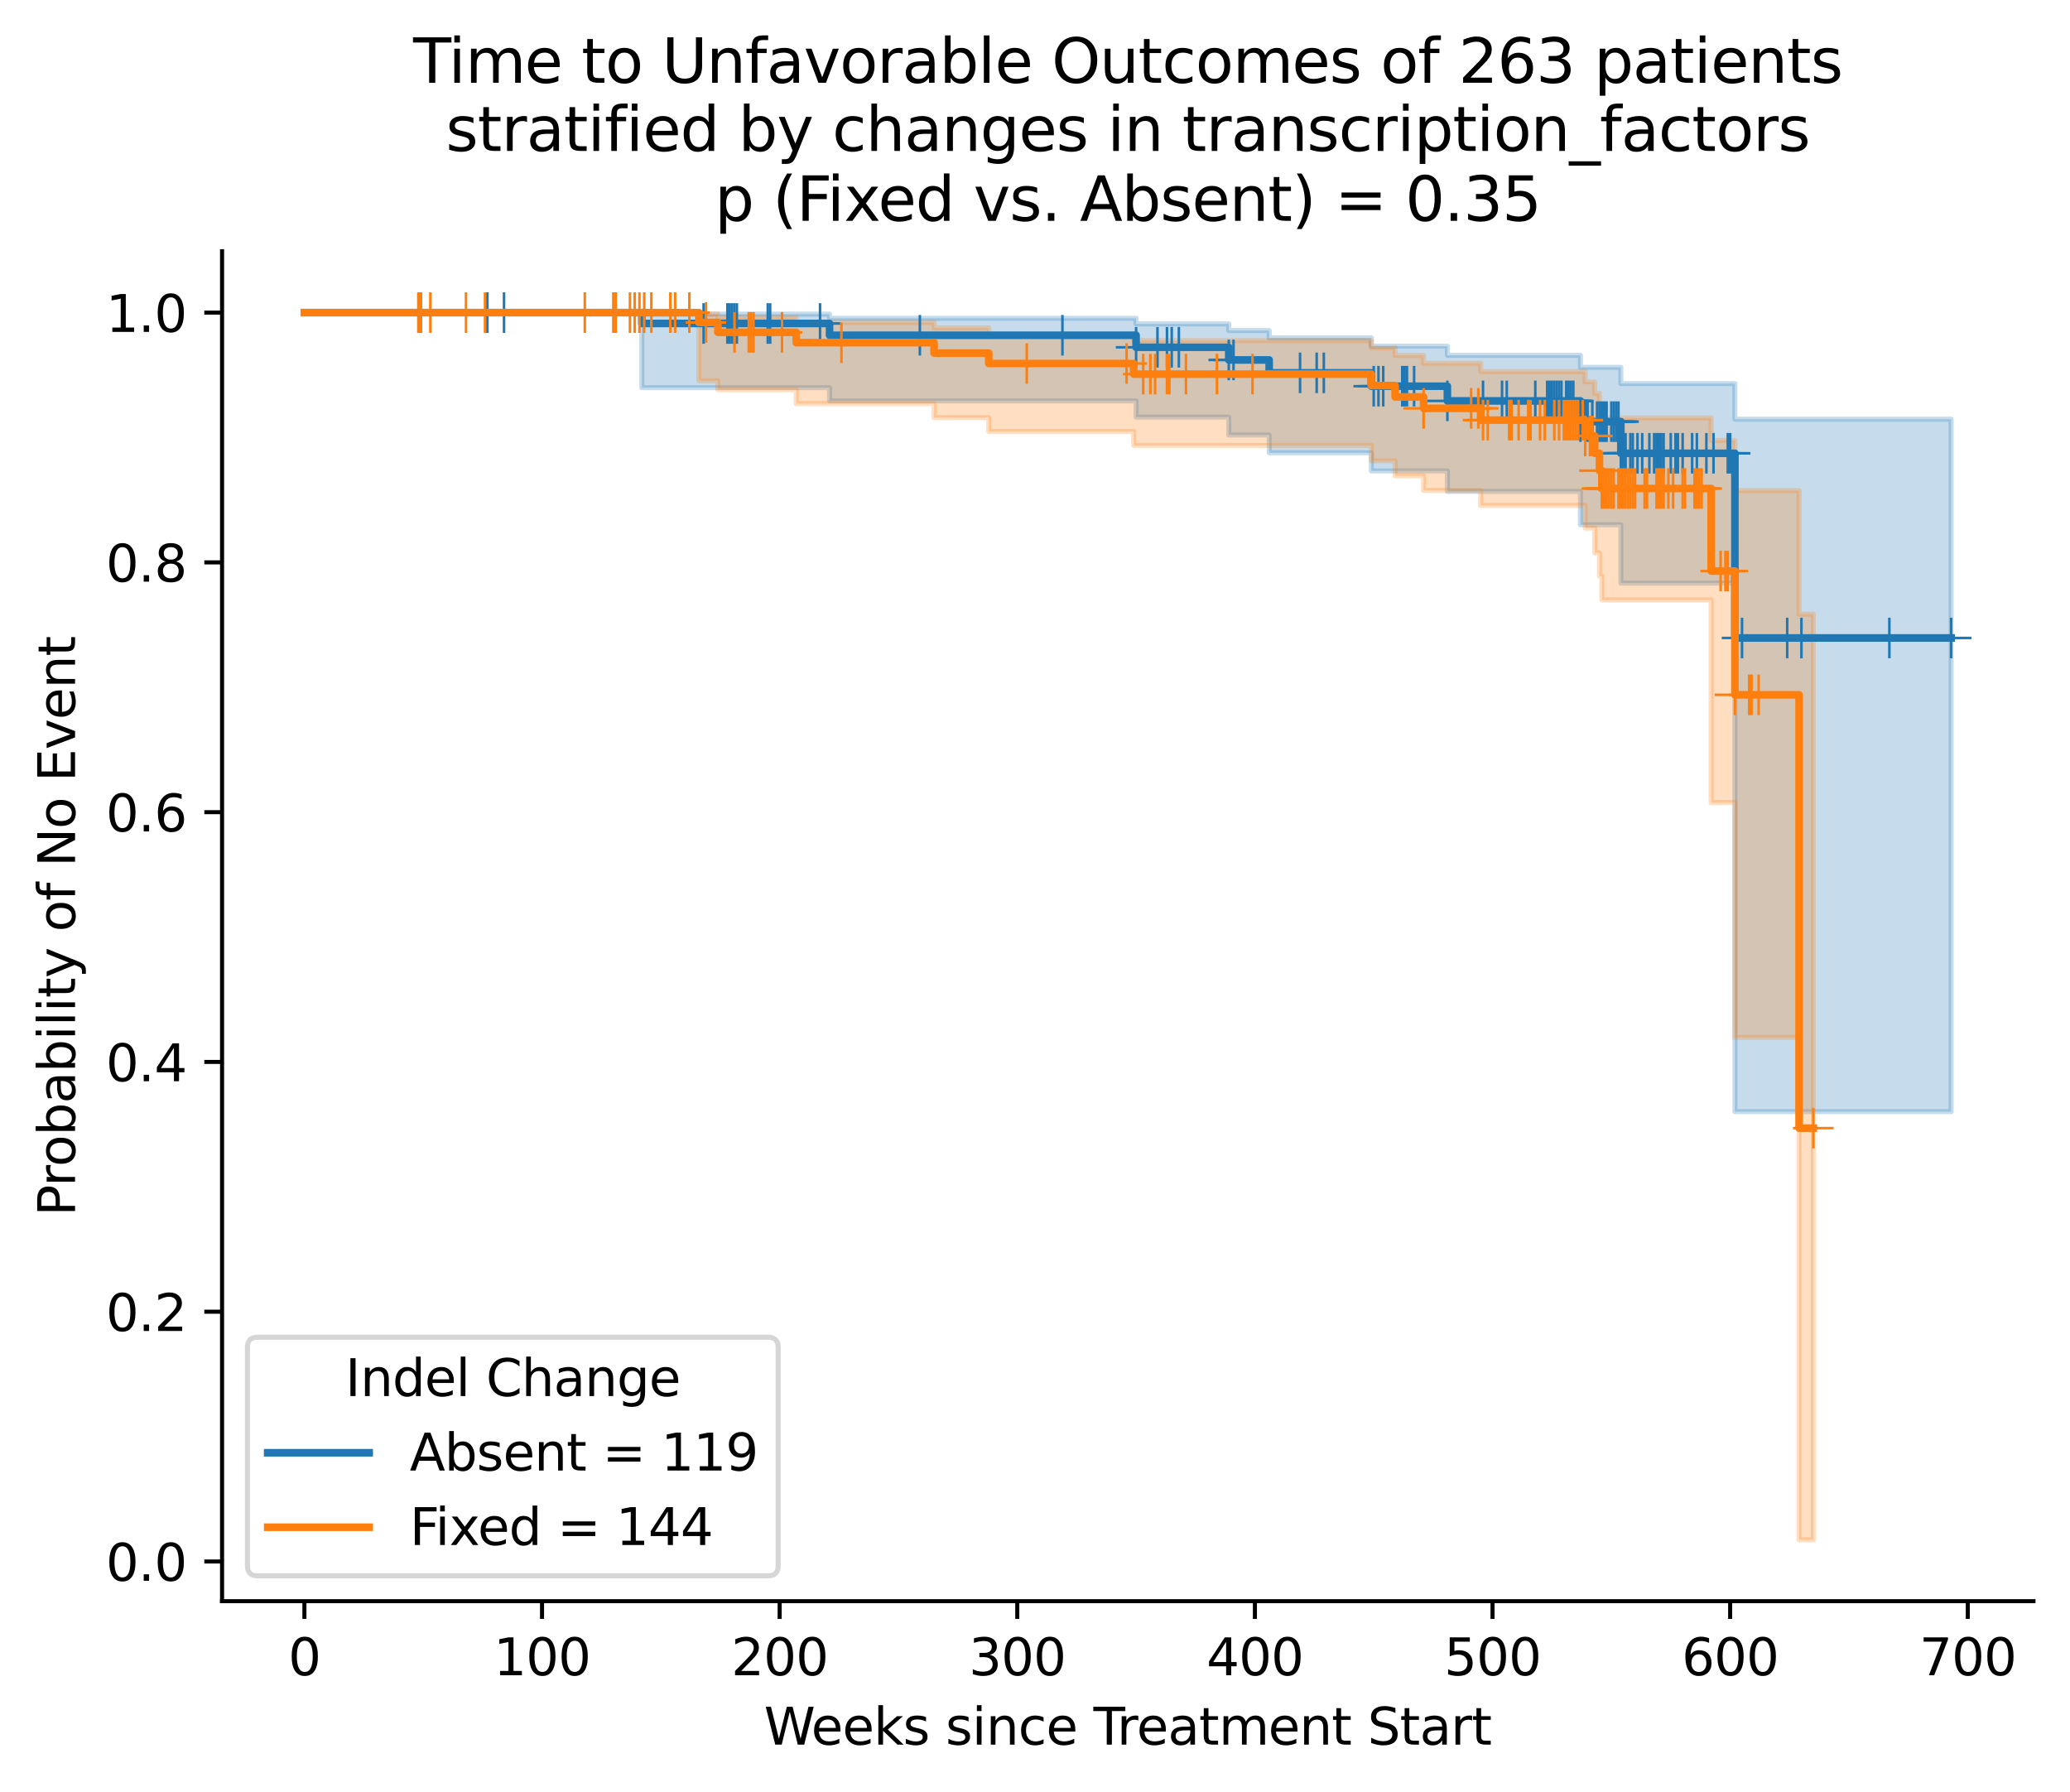 <?xml version="1.0" encoding="utf-8" standalone="no"?>
<!DOCTYPE svg PUBLIC "-//W3C//DTD SVG 1.1//EN"
  "http://www.w3.org/Graphics/SVG/1.1/DTD/svg11.dtd">
<svg xmlns:xlink="http://www.w3.org/1999/xlink" width="408.101pt" height="353.195pt" viewBox="0 0 408.101 353.195" xmlns="http://www.w3.org/2000/svg" version="1.1">
 <defs>
  <style type="text/css">*{stroke-linejoin: round; stroke-linecap: butt}</style>
 </defs>
 <g id="figure_1">
  <g id="patch_1">
   <path d="M 0 353.195 
L 408.101 353.195 
L 408.101 0 
L 0 0 
z
" style="fill: #ffffff"/>
  </g>
  <g id="axes_1">
   <g id="patch_2">
    <path d="M 43.781 315.639 
L 400.901 315.639 
L 400.901 49.527 
L 43.781 49.527 
z
" style="fill: #ffffff"/>
   </g>
   <g id="PolyCollection_1">
    <defs>
     <path id="m69e747ab1f" d="M 60.014 -291.572 
L 60.014 -291.572 
L 82.501 -291.572 
L 82.501 -291.572 
L 82.969 -291.572 
L 82.969 -291.572 
L 96.087 -291.572 
L 96.087 -291.572 
L 99.366 -291.572 
L 99.366 -291.572 
L 126.538 -291.572 
L 126.538 -276.772 
L 138.718 -276.772 
L 138.718 -276.772 
L 143.403 -276.772 
L 143.403 -276.772 
L 143.871 -276.772 
L 143.871 -276.772 
L 144.34 -276.772 
L 144.34 -276.772 
L 144.808 -276.772 
L 144.808 -276.772 
L 145.277 -276.772 
L 145.277 -276.772 
L 151.367 -276.772 
L 151.367 -276.772 
L 151.835 -276.772 
L 151.835 -276.772 
L 161.673 -276.772 
L 161.673 -276.772 
L 163.547 -276.772 
L 163.547 -274.174 
L 181.35 -274.174 
L 181.35 -274.174 
L 209.458 -274.174 
L 209.458 -274.174 
L 223.981 -274.174 
L 223.981 -270.963 
L 228.197 -270.963 
L 228.197 -270.963 
L 230.071 -270.963 
L 230.071 -270.963 
L 231.008 -270.963 
L 231.008 -270.963 
L 232.414 -270.963 
L 232.414 -270.963 
L 242.252 -270.963 
L 242.252 -267.448 
L 243.188 -267.448 
L 243.188 -267.448 
L 250.216 -267.448 
L 250.216 -263.939 
L 256.306 -263.939 
L 256.306 -263.939 
L 259.585 -263.939 
L 259.585 -263.939 
L 260.991 -263.939 
L 260.991 -263.939 
L 270.36 -263.939 
L 270.36 -260.36 
L 270.829 -260.36 
L 270.829 -260.36 
L 271.766 -260.36 
L 271.766 -260.36 
L 272.703 -260.36 
L 272.703 -260.36 
L 276.45 -260.36 
L 276.45 -260.36 
L 276.919 -260.36 
L 276.919 -260.36 
L 277.387 -260.36 
L 277.387 -260.36 
L 278.793 -260.36 
L 278.793 -260.36 
L 285.351 -260.36 
L 285.351 -256.331 
L 292.379 -256.331 
L 292.379 -256.331 
L 296.126 -256.331 
L 296.126 -256.331 
L 297.063 -256.331 
L 297.063 -256.331 
L 302.685 -256.331 
L 302.685 -256.331 
L 305.027 -256.331 
L 305.027 -256.331 
L 305.496 -256.331 
L 305.496 -256.331 
L 305.964 -256.331 
L 305.964 -256.331 
L 306.433 -256.331 
L 306.433 -256.331 
L 306.901 -256.331 
L 306.901 -256.331 
L 307.37 -256.331 
L 307.37 -256.331 
L 307.838 -256.331 
L 307.838 -256.331 
L 308.775 -256.331 
L 308.775 -256.331 
L 309.244 -256.331 
L 309.244 -256.331 
L 309.712 -256.331 
L 309.712 -256.331 
L 310.181 -256.331 
L 310.181 -256.331 
L 311.586 -256.331 
L 311.586 -249.743 
L 312.523 -249.743 
L 312.523 -249.743 
L 312.992 -249.743 
L 312.992 -249.743 
L 313.928 -249.743 
L 313.928 -249.743 
L 314.865 -249.743 
L 314.865 -249.743 
L 315.334 -249.743 
L 315.334 -249.743 
L 315.802 -249.743 
L 315.802 -249.743 
L 316.271 -249.743 
L 316.271 -249.743 
L 316.739 -249.743 
L 316.739 -249.743 
L 317.676 -249.743 
L 317.676 -249.743 
L 318.145 -249.743 
L 318.145 -249.743 
L 318.613 -249.743 
L 318.613 -249.743 
L 319.082 -249.743 
L 319.082 -249.743 
L 319.55 -249.743 
L 319.55 -238.256 
L 320.019 -238.256 
L 320.019 -238.256 
L 320.487 -238.256 
L 320.487 -238.256 
L 321.424 -238.256 
L 321.424 -238.256 
L 321.893 -238.256 
L 321.893 -238.256 
L 322.83 -238.256 
L 322.83 -238.256 
L 323.767 -238.256 
L 323.767 -238.256 
L 325.172 -238.256 
L 325.172 -238.256 
L 326.109 -238.256 
L 326.109 -238.256 
L 326.577 -238.256 
L 326.577 -238.256 
L 327.046 -238.256 
L 327.046 -238.256 
L 327.514 -238.256 
L 327.514 -238.256 
L 327.983 -238.256 
L 327.983 -238.256 
L 329.388 -238.256 
L 329.388 -238.256 
L 330.325 -238.256 
L 330.325 -238.256 
L 330.794 -238.256 
L 330.794 -238.256 
L 331.731 -238.256 
L 331.731 -238.256 
L 333.605 -238.256 
L 333.605 -238.256 
L 334.541 -238.256 
L 334.541 -238.256 
L 336.415 -238.256 
L 336.415 -238.256 
L 337.821 -238.256 
L 337.821 -238.256 
L 340.632 -238.256 
L 340.632 -238.256 
L 341.1 -238.256 
L 341.1 -238.256 
L 342.037 -238.256 
L 342.037 -134.056 
L 343.443 -134.056 
L 343.443 -134.056 
L 352.344 -134.056 
L 352.344 -134.056 
L 355.154 -134.056 
L 355.154 -134.056 
L 372.488 -134.056 
L 372.488 -134.056 
L 384.669 -134.056 
L 384.669 -134.056 
L 384.669 -270.56 
L 384.669 -270.56 
L 384.669 -270.56 
L 372.488 -270.56 
L 372.488 -270.56 
L 355.154 -270.56 
L 355.154 -270.56 
L 352.344 -270.56 
L 352.344 -270.56 
L 343.443 -270.56 
L 343.443 -270.56 
L 342.037 -270.56 
L 342.037 -277.58 
L 341.1 -277.58 
L 341.1 -277.58 
L 340.632 -277.58 
L 340.632 -277.58 
L 337.821 -277.58 
L 337.821 -277.58 
L 336.415 -277.58 
L 336.415 -277.58 
L 334.541 -277.58 
L 334.541 -277.58 
L 333.605 -277.58 
L 333.605 -277.58 
L 331.731 -277.58 
L 331.731 -277.58 
L 330.794 -277.58 
L 330.794 -277.58 
L 330.325 -277.58 
L 330.325 -277.58 
L 329.388 -277.58 
L 329.388 -277.58 
L 327.983 -277.58 
L 327.983 -277.58 
L 327.514 -277.58 
L 327.514 -277.58 
L 327.046 -277.58 
L 327.046 -277.58 
L 326.577 -277.58 
L 326.577 -277.58 
L 326.109 -277.58 
L 326.109 -277.58 
L 325.172 -277.58 
L 325.172 -277.58 
L 323.767 -277.58 
L 323.767 -277.58 
L 322.83 -277.58 
L 322.83 -277.58 
L 321.893 -277.58 
L 321.893 -277.58 
L 321.424 -277.58 
L 321.424 -277.58 
L 320.487 -277.58 
L 320.487 -277.58 
L 320.019 -277.58 
L 320.019 -277.58 
L 319.55 -277.58 
L 319.55 -280.787 
L 319.082 -280.787 
L 319.082 -280.787 
L 318.613 -280.787 
L 318.613 -280.787 
L 318.145 -280.787 
L 318.145 -280.787 
L 317.676 -280.787 
L 317.676 -280.787 
L 316.739 -280.787 
L 316.739 -280.787 
L 316.271 -280.787 
L 316.271 -280.787 
L 315.802 -280.787 
L 315.802 -280.787 
L 315.334 -280.787 
L 315.334 -280.787 
L 314.865 -280.787 
L 314.865 -280.787 
L 313.928 -280.787 
L 313.928 -280.787 
L 312.992 -280.787 
L 312.992 -280.787 
L 312.523 -280.787 
L 312.523 -280.787 
L 311.586 -280.787 
L 311.586 -283.154 
L 310.181 -283.154 
L 310.181 -283.154 
L 309.712 -283.154 
L 309.712 -283.154 
L 309.244 -283.154 
L 309.244 -283.154 
L 308.775 -283.154 
L 308.775 -283.154 
L 307.838 -283.154 
L 307.838 -283.154 
L 307.37 -283.154 
L 307.37 -283.154 
L 306.901 -283.154 
L 306.901 -283.154 
L 306.433 -283.154 
L 306.433 -283.154 
L 305.964 -283.154 
L 305.964 -283.154 
L 305.496 -283.154 
L 305.496 -283.154 
L 305.027 -283.154 
L 305.027 -283.154 
L 302.685 -283.154 
L 302.685 -283.154 
L 297.063 -283.154 
L 297.063 -283.154 
L 296.126 -283.154 
L 296.126 -283.154 
L 292.379 -283.154 
L 292.379 -283.154 
L 285.351 -283.154 
L 285.351 -284.964 
L 278.793 -284.964 
L 278.793 -284.964 
L 277.387 -284.964 
L 277.387 -284.964 
L 276.919 -284.964 
L 276.919 -284.964 
L 276.45 -284.964 
L 276.45 -284.964 
L 272.703 -284.964 
L 272.703 -284.964 
L 271.766 -284.964 
L 271.766 -284.964 
L 270.829 -284.964 
L 270.829 -284.964 
L 270.36 -284.964 
L 270.36 -286.57 
L 260.991 -286.57 
L 260.991 -286.57 
L 259.585 -286.57 
L 259.585 -286.57 
L 256.306 -286.57 
L 256.306 -286.57 
L 250.216 -286.57 
L 250.216 -288.036 
L 243.188 -288.036 
L 243.188 -288.036 
L 242.252 -288.036 
L 242.252 -289.35 
L 232.414 -289.35 
L 232.414 -289.35 
L 231.008 -289.35 
L 231.008 -289.35 
L 230.071 -289.35 
L 230.071 -289.35 
L 228.197 -289.35 
L 228.197 -289.35 
L 223.981 -289.35 
L 223.981 -290.449 
L 209.458 -290.449 
L 209.458 -290.449 
L 181.35 -290.449 
L 181.35 -290.449 
L 163.547 -290.449 
L 163.547 -291.27 
L 161.673 -291.27 
L 161.673 -291.27 
L 151.835 -291.27 
L 151.835 -291.27 
L 151.367 -291.27 
L 151.367 -291.27 
L 145.277 -291.27 
L 145.277 -291.27 
L 144.808 -291.27 
L 144.808 -291.27 
L 144.34 -291.27 
L 144.34 -291.27 
L 143.871 -291.27 
L 143.871 -291.27 
L 143.403 -291.27 
L 143.403 -291.27 
L 138.718 -291.27 
L 138.718 -291.27 
L 126.538 -291.27 
L 126.538 -291.572 
L 99.366 -291.572 
L 99.366 -291.572 
L 96.087 -291.572 
L 96.087 -291.572 
L 82.969 -291.572 
L 82.969 -291.572 
L 82.501 -291.572 
L 82.501 -291.572 
L 60.014 -291.572 
z
" style="stroke: #1f77b4; stroke-opacity: 0.25"/>
    </defs>
    <g clip-path="url(#p0e80677cde)">
     <use xlink:href="#m69e747ab1f" x="0" y="353.195" style="fill: #1f77b4; fill-opacity: 0.25; stroke: #1f77b4; stroke-opacity: 0.25"/>
    </g>
   </g>
   <g id="PolyCollection_2">
    <defs>
     <path id="m237fd846d4" d="M 60.014 -291.572 
L 60.014 -291.572 
L 82.501 -291.572 
L 82.501 -291.572 
L 82.969 -291.572 
L 82.969 -291.572 
L 84.843 -291.572 
L 84.843 -291.572 
L 91.87 -291.572 
L 91.87 -291.572 
L 95.618 -291.572 
L 95.618 -291.572 
L 115.294 -291.572 
L 115.294 -291.572 
L 120.916 -291.572 
L 120.916 -291.572 
L 121.384 -291.572 
L 121.384 -291.572 
L 124.195 -291.572 
L 124.195 -291.572 
L 125.132 -291.572 
L 125.132 -291.572 
L 126.069 -291.572 
L 126.069 -291.572 
L 127.006 -291.572 
L 127.006 -291.572 
L 128.412 -291.572 
L 128.412 -291.572 
L 132.159 -291.572 
L 132.159 -291.572 
L 133.096 -291.572 
L 133.096 -291.572 
L 135.907 -291.572 
L 135.907 -291.572 
L 137.781 -291.572 
L 137.781 -278.137 
L 139.187 -278.137 
L 139.187 -278.137 
L 141.529 -278.137 
L 141.529 -276.373 
L 144.808 -276.373 
L 144.808 -276.373 
L 147.619 -276.373 
L 147.619 -276.373 
L 148.088 -276.373 
L 148.088 -276.373 
L 148.556 -276.373 
L 148.556 -276.373 
L 154.178 -276.373 
L 154.178 -276.373 
L 156.989 -276.373 
L 156.989 -273.643 
L 165.89 -273.643 
L 165.89 -273.643 
L 184.16 -273.643 
L 184.16 -270.863 
L 194.935 -270.863 
L 194.935 -268.134 
L 202.431 -268.134 
L 202.431 -268.134 
L 222.107 -268.134 
L 222.107 -268.134 
L 223.512 -268.134 
L 223.512 -265.377 
L 225.386 -265.377 
L 225.386 -265.377 
L 226.792 -265.377 
L 226.792 -265.377 
L 227.729 -265.377 
L 227.729 -265.377 
L 230.071 -265.377 
L 230.071 -265.377 
L 230.54 -265.377 
L 230.54 -265.377 
L 233.819 -265.377 
L 233.819 -265.377 
L 239.909 -265.377 
L 239.909 -265.377 
L 246.936 -265.377 
L 246.936 -265.377 
L 270.36 -265.377 
L 270.36 -262.341 
L 275.045 -262.341 
L 275.045 -259.393 
L 280.667 -259.393 
L 280.667 -256.512 
L 290.036 -256.512 
L 290.036 -256.512 
L 291.442 -256.512 
L 291.442 -256.512 
L 291.91 -256.512 
L 291.91 -253.558 
L 292.379 -253.558 
L 292.379 -253.558 
L 293.316 -253.558 
L 293.316 -253.558 
L 297.532 -253.558 
L 297.532 -253.558 
L 298 -253.558 
L 298 -253.558 
L 299.406 -253.558 
L 299.406 -253.558 
L 301.28 -253.558 
L 301.28 -253.558 
L 301.748 -253.558 
L 301.748 -253.558 
L 303.622 -253.558 
L 303.622 -253.558 
L 304.559 -253.558 
L 304.559 -253.558 
L 306.433 -253.558 
L 306.433 -253.558 
L 307.37 -253.558 
L 307.37 -253.558 
L 308.307 -253.558 
L 308.307 -253.558 
L 308.775 -253.558 
L 308.775 -253.558 
L 309.244 -253.558 
L 309.244 -253.558 
L 309.712 -253.558 
L 309.712 -253.558 
L 310.181 -253.558 
L 310.181 -253.558 
L 310.649 -253.558 
L 310.649 -253.558 
L 311.118 -253.558 
L 311.118 -253.558 
L 312.055 -253.558 
L 312.055 -253.558 
L 312.523 -253.558 
L 312.523 -249.085 
L 313.46 -249.085 
L 313.46 -249.085 
L 313.928 -249.085 
L 313.928 -249.085 
L 314.397 -249.085 
L 314.397 -244.232 
L 315.334 -244.232 
L 315.334 -239.6 
L 315.802 -239.6 
L 315.802 -234.926 
L 316.271 -234.926 
L 316.271 -234.926 
L 316.739 -234.926 
L 316.739 -234.926 
L 317.208 -234.926 
L 317.208 -234.926 
L 317.676 -234.926 
L 317.676 -234.926 
L 318.145 -234.926 
L 318.145 -234.926 
L 319.082 -234.926 
L 319.082 -234.926 
L 319.55 -234.926 
L 319.55 -234.926 
L 320.019 -234.926 
L 320.019 -234.926 
L 320.487 -234.926 
L 320.487 -234.926 
L 320.956 -234.926 
L 320.956 -234.926 
L 321.424 -234.926 
L 321.424 -234.926 
L 321.893 -234.926 
L 321.893 -234.926 
L 322.361 -234.926 
L 322.361 -234.926 
L 324.235 -234.926 
L 324.235 -234.926 
L 324.703 -234.926 
L 324.703 -234.926 
L 326.577 -234.926 
L 326.577 -234.926 
L 327.046 -234.926 
L 327.046 -234.926 
L 327.514 -234.926 
L 327.514 -234.926 
L 327.983 -234.926 
L 327.983 -234.926 
L 328.92 -234.926 
L 328.92 -234.926 
L 329.857 -234.926 
L 329.857 -234.926 
L 331.731 -234.926 
L 331.731 -234.926 
L 332.199 -234.926 
L 332.199 -234.926 
L 334.073 -234.926 
L 334.073 -234.926 
L 334.541 -234.926 
L 334.541 -234.926 
L 335.01 -234.926 
L 335.01 -234.926 
L 335.478 -234.926 
L 335.478 -234.926 
L 337.352 -234.926 
L 337.352 -194.984 
L 339.226 -194.984 
L 339.226 -194.984 
L 340.163 -194.984 
L 340.163 -194.984 
L 340.632 -194.984 
L 340.632 -194.984 
L 342.037 -194.984 
L 342.037 -148.696 
L 344.848 -148.696 
L 344.848 -148.696 
L 345.316 -148.696 
L 345.316 -148.696 
L 346.722 -148.696 
L 346.722 -148.696 
L 354.686 -148.696 
L 354.686 -49.652 
L 357.497 -49.652 
L 357.497 -49.652 
L 357.497 -232.128 
L 357.497 -232.128 
L 357.497 -232.128 
L 354.686 -232.128 
L 354.686 -256.488 
L 346.722 -256.488 
L 346.722 -256.488 
L 345.316 -256.488 
L 345.316 -256.488 
L 344.848 -256.488 
L 344.848 -256.488 
L 342.037 -256.488 
L 342.037 -266.389 
L 340.632 -266.389 
L 340.632 -266.389 
L 340.163 -266.389 
L 340.163 -266.389 
L 339.226 -266.389 
L 339.226 -266.389 
L 337.352 -266.389 
L 337.352 -270.805 
L 335.478 -270.805 
L 335.478 -270.805 
L 335.01 -270.805 
L 335.01 -270.805 
L 334.541 -270.805 
L 334.541 -270.805 
L 334.073 -270.805 
L 334.073 -270.805 
L 332.199 -270.805 
L 332.199 -270.805 
L 331.731 -270.805 
L 331.731 -270.805 
L 329.857 -270.805 
L 329.857 -270.805 
L 328.92 -270.805 
L 328.92 -270.805 
L 327.983 -270.805 
L 327.983 -270.805 
L 327.514 -270.805 
L 327.514 -270.805 
L 327.046 -270.805 
L 327.046 -270.805 
L 326.577 -270.805 
L 326.577 -270.805 
L 324.703 -270.805 
L 324.703 -270.805 
L 324.235 -270.805 
L 324.235 -270.805 
L 322.361 -270.805 
L 322.361 -270.805 
L 321.893 -270.805 
L 321.893 -270.805 
L 321.424 -270.805 
L 321.424 -270.805 
L 320.956 -270.805 
L 320.956 -270.805 
L 320.487 -270.805 
L 320.487 -270.805 
L 320.019 -270.805 
L 320.019 -270.805 
L 319.55 -270.805 
L 319.55 -270.805 
L 319.082 -270.805 
L 319.082 -270.805 
L 318.145 -270.805 
L 318.145 -270.805 
L 317.676 -270.805 
L 317.676 -270.805 
L 317.208 -270.805 
L 317.208 -270.805 
L 316.739 -270.805 
L 316.739 -270.805 
L 316.271 -270.805 
L 316.271 -270.805 
L 315.802 -270.805 
L 315.802 -273.288 
L 315.334 -273.288 
L 315.334 -275.642 
L 314.397 -275.642 
L 314.397 -277.905 
L 313.928 -277.905 
L 313.928 -277.905 
L 313.46 -277.905 
L 313.46 -277.905 
L 312.523 -277.905 
L 312.523 -279.957 
L 312.055 -279.957 
L 312.055 -279.957 
L 311.118 -279.957 
L 311.118 -279.957 
L 310.649 -279.957 
L 310.649 -279.957 
L 310.181 -279.957 
L 310.181 -279.957 
L 309.712 -279.957 
L 309.712 -279.957 
L 309.244 -279.957 
L 309.244 -279.957 
L 308.775 -279.957 
L 308.775 -279.957 
L 308.307 -279.957 
L 308.307 -279.957 
L 307.37 -279.957 
L 307.37 -279.957 
L 306.433 -279.957 
L 306.433 -279.957 
L 304.559 -279.957 
L 304.559 -279.957 
L 303.622 -279.957 
L 303.622 -279.957 
L 301.748 -279.957 
L 301.748 -279.957 
L 301.28 -279.957 
L 301.28 -279.957 
L 299.406 -279.957 
L 299.406 -279.957 
L 298 -279.957 
L 298 -279.957 
L 297.532 -279.957 
L 297.532 -279.957 
L 293.316 -279.957 
L 293.316 -279.957 
L 292.379 -279.957 
L 292.379 -279.957 
L 291.91 -279.957 
L 291.91 -281.582 
L 291.442 -281.582 
L 291.442 -281.582 
L 290.036 -281.582 
L 290.036 -281.582 
L 280.667 -281.582 
L 280.667 -283.127 
L 275.045 -283.127 
L 275.045 -284.621 
L 270.36 -284.621 
L 270.36 -286.053 
L 246.936 -286.053 
L 246.936 -286.053 
L 239.909 -286.053 
L 239.909 -286.053 
L 233.819 -286.053 
L 233.819 -286.053 
L 230.54 -286.053 
L 230.54 -286.053 
L 230.071 -286.053 
L 230.071 -286.053 
L 227.729 -286.053 
L 227.729 -286.053 
L 226.792 -286.053 
L 226.792 -286.053 
L 225.386 -286.053 
L 225.386 -286.053 
L 223.512 -286.053 
L 223.512 -287.347 
L 222.107 -287.347 
L 222.107 -287.347 
L 202.431 -287.347 
L 202.431 -287.347 
L 194.935 -287.347 
L 194.935 -288.547 
L 184.16 -288.547 
L 184.16 -289.645 
L 165.89 -289.645 
L 165.89 -289.645 
L 156.989 -289.645 
L 156.989 -290.593 
L 154.178 -290.593 
L 154.178 -290.593 
L 148.556 -290.593 
L 148.556 -290.593 
L 148.088 -290.593 
L 148.088 -290.593 
L 147.619 -290.593 
L 147.619 -290.593 
L 144.808 -290.593 
L 144.808 -290.593 
L 141.529 -290.593 
L 141.529 -291.298 
L 139.187 -291.298 
L 139.187 -291.298 
L 137.781 -291.298 
L 137.781 -291.572 
L 135.907 -291.572 
L 135.907 -291.572 
L 133.096 -291.572 
L 133.096 -291.572 
L 132.159 -291.572 
L 132.159 -291.572 
L 128.412 -291.572 
L 128.412 -291.572 
L 127.006 -291.572 
L 127.006 -291.572 
L 126.069 -291.572 
L 126.069 -291.572 
L 125.132 -291.572 
L 125.132 -291.572 
L 124.195 -291.572 
L 124.195 -291.572 
L 121.384 -291.572 
L 121.384 -291.572 
L 120.916 -291.572 
L 120.916 -291.572 
L 115.294 -291.572 
L 115.294 -291.572 
L 95.618 -291.572 
L 95.618 -291.572 
L 91.87 -291.572 
L 91.87 -291.572 
L 84.843 -291.572 
L 84.843 -291.572 
L 82.969 -291.572 
L 82.969 -291.572 
L 82.501 -291.572 
L 82.501 -291.572 
L 60.014 -291.572 
z
" style="stroke: #ff7f0e; stroke-opacity: 0.25"/>
    </defs>
    <g clip-path="url(#p0e80677cde)">
     <use xlink:href="#m237fd846d4" x="0" y="353.195" style="fill: #ff7f0e; fill-opacity: 0.25; stroke: #ff7f0e; stroke-opacity: 0.25"/>
    </g>
   </g>
   <g id="matplotlib.axis_1">
    <g id="xtick_1">
     <g id="line2d_1">
      <defs>
       <path id="m57e7b9ddeb" d="M 0 0 
L 0 3.5 
" style="stroke: #000000; stroke-width: 0.8"/>
      </defs>
      <g>
       <use xlink:href="#m57e7b9ddeb" x="60.014" y="315.639" style="stroke: #000000; stroke-width: 0.8"/>
      </g>
     </g>
     <g id="text_1">
      <!-- 0 -->
      <g transform="translate(56.833 330.237) scale(0.1 -0.1)">
       <defs>
        <path id="DejaVuSans-30" d="M 2034 4250 
Q 1547 4250 1301 3770 
Q 1056 3291 1056 2328 
Q 1056 1369 1301 889 
Q 1547 409 2034 409 
Q 2525 409 2770 889 
Q 3016 1369 3016 2328 
Q 3016 3291 2770 3770 
Q 2525 4250 2034 4250 
z
M 2034 4750 
Q 2819 4750 3233 4129 
Q 3647 3509 3647 2328 
Q 3647 1150 3233 529 
Q 2819 -91 2034 -91 
Q 1250 -91 836 529 
Q 422 1150 422 2328 
Q 422 3509 836 4129 
Q 1250 4750 2034 4750 
z
" transform="scale(0.016)"/>
       </defs>
       <use xlink:href="#DejaVuSans-30"/>
      </g>
     </g>
    </g>
    <g id="xtick_2">
     <g id="line2d_2">
      <g>
       <use xlink:href="#m57e7b9ddeb" x="106.862" y="315.639" style="stroke: #000000; stroke-width: 0.8"/>
      </g>
     </g>
     <g id="text_2">
      <!-- 100 -->
      <g transform="translate(97.318 330.237) scale(0.1 -0.1)">
       <defs>
        <path id="DejaVuSans-31" d="M 794 531 
L 1825 531 
L 1825 4091 
L 703 3866 
L 703 4441 
L 1819 4666 
L 2450 4666 
L 2450 531 
L 3481 531 
L 3481 0 
L 794 0 
L 794 531 
z
" transform="scale(0.016)"/>
       </defs>
       <use xlink:href="#DejaVuSans-31"/>
       <use xlink:href="#DejaVuSans-30" x="63.623"/>
       <use xlink:href="#DejaVuSans-30" x="127.246"/>
      </g>
     </g>
    </g>
    <g id="xtick_3">
     <g id="line2d_3">
      <g>
       <use xlink:href="#m57e7b9ddeb" x="153.709" y="315.639" style="stroke: #000000; stroke-width: 0.8"/>
      </g>
     </g>
     <g id="text_3">
      <!-- 200 -->
      <g transform="translate(144.166 330.237) scale(0.1 -0.1)">
       <defs>
        <path id="DejaVuSans-32" d="M 1228 531 
L 3431 531 
L 3431 0 
L 469 0 
L 469 531 
Q 828 903 1448 1529 
Q 2069 2156 2228 2338 
Q 2531 2678 2651 2914 
Q 2772 3150 2772 3378 
Q 2772 3750 2511 3984 
Q 2250 4219 1831 4219 
Q 1534 4219 1204 4116 
Q 875 4013 500 3803 
L 500 4441 
Q 881 4594 1212 4672 
Q 1544 4750 1819 4750 
Q 2544 4750 2975 4387 
Q 3406 4025 3406 3419 
Q 3406 3131 3298 2873 
Q 3191 2616 2906 2266 
Q 2828 2175 2409 1742 
Q 1991 1309 1228 531 
z
" transform="scale(0.016)"/>
       </defs>
       <use xlink:href="#DejaVuSans-32"/>
       <use xlink:href="#DejaVuSans-30" x="63.623"/>
       <use xlink:href="#DejaVuSans-30" x="127.246"/>
      </g>
     </g>
    </g>
    <g id="xtick_4">
     <g id="line2d_4">
      <g>
       <use xlink:href="#m57e7b9ddeb" x="200.557" y="315.639" style="stroke: #000000; stroke-width: 0.8"/>
      </g>
     </g>
     <g id="text_4">
      <!-- 300 -->
      <g transform="translate(191.013 330.237) scale(0.1 -0.1)">
       <defs>
        <path id="DejaVuSans-33" d="M 2597 2516 
Q 3050 2419 3304 2112 
Q 3559 1806 3559 1356 
Q 3559 666 3084 287 
Q 2609 -91 1734 -91 
Q 1441 -91 1130 -33 
Q 819 25 488 141 
L 488 750 
Q 750 597 1062 519 
Q 1375 441 1716 441 
Q 2309 441 2620 675 
Q 2931 909 2931 1356 
Q 2931 1769 2642 2001 
Q 2353 2234 1838 2234 
L 1294 2234 
L 1294 2753 
L 1863 2753 
Q 2328 2753 2575 2939 
Q 2822 3125 2822 3475 
Q 2822 3834 2567 4026 
Q 2313 4219 1838 4219 
Q 1578 4219 1281 4162 
Q 984 4106 628 3988 
L 628 4550 
Q 988 4650 1302 4700 
Q 1616 4750 1894 4750 
Q 2613 4750 3031 4423 
Q 3450 4097 3450 3541 
Q 3450 3153 3228 2886 
Q 3006 2619 2597 2516 
z
" transform="scale(0.016)"/>
       </defs>
       <use xlink:href="#DejaVuSans-33"/>
       <use xlink:href="#DejaVuSans-30" x="63.623"/>
       <use xlink:href="#DejaVuSans-30" x="127.246"/>
      </g>
     </g>
    </g>
    <g id="xtick_5">
     <g id="line2d_5">
      <g>
       <use xlink:href="#m57e7b9ddeb" x="247.405" y="315.639" style="stroke: #000000; stroke-width: 0.8"/>
      </g>
     </g>
     <g id="text_5">
      <!-- 400 -->
      <g transform="translate(237.861 330.237) scale(0.1 -0.1)">
       <defs>
        <path id="DejaVuSans-34" d="M 2419 4116 
L 825 1625 
L 2419 1625 
L 2419 4116 
z
M 2253 4666 
L 3047 4666 
L 3047 1625 
L 3713 1625 
L 3713 1100 
L 3047 1100 
L 3047 0 
L 2419 0 
L 2419 1100 
L 313 1100 
L 313 1709 
L 2253 4666 
z
" transform="scale(0.016)"/>
       </defs>
       <use xlink:href="#DejaVuSans-34"/>
       <use xlink:href="#DejaVuSans-30" x="63.623"/>
       <use xlink:href="#DejaVuSans-30" x="127.246"/>
      </g>
     </g>
    </g>
    <g id="xtick_6">
     <g id="line2d_6">
      <g>
       <use xlink:href="#m57e7b9ddeb" x="294.252" y="315.639" style="stroke: #000000; stroke-width: 0.8"/>
      </g>
     </g>
     <g id="text_6">
      <!-- 500 -->
      <g transform="translate(284.709 330.237) scale(0.1 -0.1)">
       <defs>
        <path id="DejaVuSans-35" d="M 691 4666 
L 3169 4666 
L 3169 4134 
L 1269 4134 
L 1269 2991 
Q 1406 3038 1543 3061 
Q 1681 3084 1819 3084 
Q 2600 3084 3056 2656 
Q 3513 2228 3513 1497 
Q 3513 744 3044 326 
Q 2575 -91 1722 -91 
Q 1428 -91 1123 -41 
Q 819 9 494 109 
L 494 744 
Q 775 591 1075 516 
Q 1375 441 1709 441 
Q 2250 441 2565 725 
Q 2881 1009 2881 1497 
Q 2881 1984 2565 2268 
Q 2250 2553 1709 2553 
Q 1456 2553 1204 2497 
Q 953 2441 691 2322 
L 691 4666 
z
" transform="scale(0.016)"/>
       </defs>
       <use xlink:href="#DejaVuSans-35"/>
       <use xlink:href="#DejaVuSans-30" x="63.623"/>
       <use xlink:href="#DejaVuSans-30" x="127.246"/>
      </g>
     </g>
    </g>
    <g id="xtick_7">
     <g id="line2d_7">
      <g>
       <use xlink:href="#m57e7b9ddeb" x="341.1" y="315.639" style="stroke: #000000; stroke-width: 0.8"/>
      </g>
     </g>
     <g id="text_7">
      <!-- 600 -->
      <g transform="translate(331.556 330.237) scale(0.1 -0.1)">
       <defs>
        <path id="DejaVuSans-36" d="M 2113 2584 
Q 1688 2584 1439 2293 
Q 1191 2003 1191 1497 
Q 1191 994 1439 701 
Q 1688 409 2113 409 
Q 2538 409 2786 701 
Q 3034 994 3034 1497 
Q 3034 2003 2786 2293 
Q 2538 2584 2113 2584 
z
M 3366 4563 
L 3366 3988 
Q 3128 4100 2886 4159 
Q 2644 4219 2406 4219 
Q 1781 4219 1451 3797 
Q 1122 3375 1075 2522 
Q 1259 2794 1537 2939 
Q 1816 3084 2150 3084 
Q 2853 3084 3261 2657 
Q 3669 2231 3669 1497 
Q 3669 778 3244 343 
Q 2819 -91 2113 -91 
Q 1303 -91 875 529 
Q 447 1150 447 2328 
Q 447 3434 972 4092 
Q 1497 4750 2381 4750 
Q 2619 4750 2861 4703 
Q 3103 4656 3366 4563 
z
" transform="scale(0.016)"/>
       </defs>
       <use xlink:href="#DejaVuSans-36"/>
       <use xlink:href="#DejaVuSans-30" x="63.623"/>
       <use xlink:href="#DejaVuSans-30" x="127.246"/>
      </g>
     </g>
    </g>
    <g id="xtick_8">
     <g id="line2d_8">
      <g>
       <use xlink:href="#m57e7b9ddeb" x="387.948" y="315.639" style="stroke: #000000; stroke-width: 0.8"/>
      </g>
     </g>
     <g id="text_8">
      <!-- 700 -->
      <g transform="translate(378.404 330.237) scale(0.1 -0.1)">
       <defs>
        <path id="DejaVuSans-37" d="M 525 4666 
L 3525 4666 
L 3525 4397 
L 1831 0 
L 1172 0 
L 2766 4134 
L 525 4134 
L 525 4666 
z
" transform="scale(0.016)"/>
       </defs>
       <use xlink:href="#DejaVuSans-37"/>
       <use xlink:href="#DejaVuSans-30" x="63.623"/>
       <use xlink:href="#DejaVuSans-30" x="127.246"/>
      </g>
     </g>
    </g>
    <g id="text_9">
     <!-- Weeks since Treatment Start -->
     <g transform="translate(150.633 343.915) scale(0.1 -0.1)">
      <defs>
       <path id="DejaVuSans-57" d="M 213 4666 
L 850 4666 
L 1831 722 
L 2809 4666 
L 3519 4666 
L 4500 722 
L 5478 4666 
L 6119 4666 
L 4947 0 
L 4153 0 
L 3169 4050 
L 2175 0 
L 1381 0 
L 213 4666 
z
" transform="scale(0.016)"/>
       <path id="DejaVuSans-65" d="M 3597 1894 
L 3597 1613 
L 953 1613 
Q 991 1019 1311 708 
Q 1631 397 2203 397 
Q 2534 397 2845 478 
Q 3156 559 3463 722 
L 3463 178 
Q 3153 47 2828 -22 
Q 2503 -91 2169 -91 
Q 1331 -91 842 396 
Q 353 884 353 1716 
Q 353 2575 817 3079 
Q 1281 3584 2069 3584 
Q 2775 3584 3186 3129 
Q 3597 2675 3597 1894 
z
M 3022 2063 
Q 3016 2534 2758 2815 
Q 2500 3097 2075 3097 
Q 1594 3097 1305 2825 
Q 1016 2553 972 2059 
L 3022 2063 
z
" transform="scale(0.016)"/>
       <path id="DejaVuSans-6b" d="M 581 4863 
L 1159 4863 
L 1159 1991 
L 2875 3500 
L 3609 3500 
L 1753 1863 
L 3688 0 
L 2938 0 
L 1159 1709 
L 1159 0 
L 581 0 
L 581 4863 
z
" transform="scale(0.016)"/>
       <path id="DejaVuSans-73" d="M 2834 3397 
L 2834 2853 
Q 2591 2978 2328 3040 
Q 2066 3103 1784 3103 
Q 1356 3103 1142 2972 
Q 928 2841 928 2578 
Q 928 2378 1081 2264 
Q 1234 2150 1697 2047 
L 1894 2003 
Q 2506 1872 2764 1633 
Q 3022 1394 3022 966 
Q 3022 478 2636 193 
Q 2250 -91 1575 -91 
Q 1294 -91 989 -36 
Q 684 19 347 128 
L 347 722 
Q 666 556 975 473 
Q 1284 391 1588 391 
Q 1994 391 2212 530 
Q 2431 669 2431 922 
Q 2431 1156 2273 1281 
Q 2116 1406 1581 1522 
L 1381 1569 
Q 847 1681 609 1914 
Q 372 2147 372 2553 
Q 372 3047 722 3315 
Q 1072 3584 1716 3584 
Q 2034 3584 2315 3537 
Q 2597 3491 2834 3397 
z
" transform="scale(0.016)"/>
       <path id="DejaVuSans-20" transform="scale(0.016)"/>
       <path id="DejaVuSans-69" d="M 603 3500 
L 1178 3500 
L 1178 0 
L 603 0 
L 603 3500 
z
M 603 4863 
L 1178 4863 
L 1178 4134 
L 603 4134 
L 603 4863 
z
" transform="scale(0.016)"/>
       <path id="DejaVuSans-6e" d="M 3513 2113 
L 3513 0 
L 2938 0 
L 2938 2094 
Q 2938 2591 2744 2837 
Q 2550 3084 2163 3084 
Q 1697 3084 1428 2787 
Q 1159 2491 1159 1978 
L 1159 0 
L 581 0 
L 581 3500 
L 1159 3500 
L 1159 2956 
Q 1366 3272 1645 3428 
Q 1925 3584 2291 3584 
Q 2894 3584 3203 3211 
Q 3513 2838 3513 2113 
z
" transform="scale(0.016)"/>
       <path id="DejaVuSans-63" d="M 3122 3366 
L 3122 2828 
Q 2878 2963 2633 3030 
Q 2388 3097 2138 3097 
Q 1578 3097 1268 2742 
Q 959 2388 959 1747 
Q 959 1106 1268 751 
Q 1578 397 2138 397 
Q 2388 397 2633 464 
Q 2878 531 3122 666 
L 3122 134 
Q 2881 22 2623 -34 
Q 2366 -91 2075 -91 
Q 1284 -91 818 406 
Q 353 903 353 1747 
Q 353 2603 823 3093 
Q 1294 3584 2113 3584 
Q 2378 3584 2631 3529 
Q 2884 3475 3122 3366 
z
" transform="scale(0.016)"/>
       <path id="DejaVuSans-54" d="M -19 4666 
L 3928 4666 
L 3928 4134 
L 2272 4134 
L 2272 0 
L 1638 0 
L 1638 4134 
L -19 4134 
L -19 4666 
z
" transform="scale(0.016)"/>
       <path id="DejaVuSans-72" d="M 2631 2963 
Q 2534 3019 2420 3045 
Q 2306 3072 2169 3072 
Q 1681 3072 1420 2755 
Q 1159 2438 1159 1844 
L 1159 0 
L 581 0 
L 581 3500 
L 1159 3500 
L 1159 2956 
Q 1341 3275 1631 3429 
Q 1922 3584 2338 3584 
Q 2397 3584 2469 3576 
Q 2541 3569 2628 3553 
L 2631 2963 
z
" transform="scale(0.016)"/>
       <path id="DejaVuSans-61" d="M 2194 1759 
Q 1497 1759 1228 1600 
Q 959 1441 959 1056 
Q 959 750 1161 570 
Q 1363 391 1709 391 
Q 2188 391 2477 730 
Q 2766 1069 2766 1631 
L 2766 1759 
L 2194 1759 
z
M 3341 1997 
L 3341 0 
L 2766 0 
L 2766 531 
Q 2569 213 2275 61 
Q 1981 -91 1556 -91 
Q 1019 -91 701 211 
Q 384 513 384 1019 
Q 384 1609 779 1909 
Q 1175 2209 1959 2209 
L 2766 2209 
L 2766 2266 
Q 2766 2663 2505 2880 
Q 2244 3097 1772 3097 
Q 1472 3097 1187 3025 
Q 903 2953 641 2809 
L 641 3341 
Q 956 3463 1253 3523 
Q 1550 3584 1831 3584 
Q 2591 3584 2966 3190 
Q 3341 2797 3341 1997 
z
" transform="scale(0.016)"/>
       <path id="DejaVuSans-74" d="M 1172 4494 
L 1172 3500 
L 2356 3500 
L 2356 3053 
L 1172 3053 
L 1172 1153 
Q 1172 725 1289 603 
Q 1406 481 1766 481 
L 2356 481 
L 2356 0 
L 1766 0 
Q 1100 0 847 248 
Q 594 497 594 1153 
L 594 3053 
L 172 3053 
L 172 3500 
L 594 3500 
L 594 4494 
L 1172 4494 
z
" transform="scale(0.016)"/>
       <path id="DejaVuSans-6d" d="M 3328 2828 
Q 3544 3216 3844 3400 
Q 4144 3584 4550 3584 
Q 5097 3584 5394 3201 
Q 5691 2819 5691 2113 
L 5691 0 
L 5113 0 
L 5113 2094 
Q 5113 2597 4934 2840 
Q 4756 3084 4391 3084 
Q 3944 3084 3684 2787 
Q 3425 2491 3425 1978 
L 3425 0 
L 2847 0 
L 2847 2094 
Q 2847 2600 2669 2842 
Q 2491 3084 2119 3084 
Q 1678 3084 1418 2786 
Q 1159 2488 1159 1978 
L 1159 0 
L 581 0 
L 581 3500 
L 1159 3500 
L 1159 2956 
Q 1356 3278 1631 3431 
Q 1906 3584 2284 3584 
Q 2666 3584 2933 3390 
Q 3200 3197 3328 2828 
z
" transform="scale(0.016)"/>
       <path id="DejaVuSans-53" d="M 3425 4513 
L 3425 3897 
Q 3066 4069 2747 4153 
Q 2428 4238 2131 4238 
Q 1616 4238 1336 4038 
Q 1056 3838 1056 3469 
Q 1056 3159 1242 3001 
Q 1428 2844 1947 2747 
L 2328 2669 
Q 3034 2534 3370 2195 
Q 3706 1856 3706 1288 
Q 3706 609 3251 259 
Q 2797 -91 1919 -91 
Q 1588 -91 1214 -16 
Q 841 59 441 206 
L 441 856 
Q 825 641 1194 531 
Q 1563 422 1919 422 
Q 2459 422 2753 634 
Q 3047 847 3047 1241 
Q 3047 1584 2836 1778 
Q 2625 1972 2144 2069 
L 1759 2144 
Q 1053 2284 737 2584 
Q 422 2884 422 3419 
Q 422 4038 858 4394 
Q 1294 4750 2059 4750 
Q 2388 4750 2728 4690 
Q 3069 4631 3425 4513 
z
" transform="scale(0.016)"/>
      </defs>
      <use xlink:href="#DejaVuSans-57"/>
      <use xlink:href="#DejaVuSans-65" x="93.002"/>
      <use xlink:href="#DejaVuSans-65" x="154.525"/>
      <use xlink:href="#DejaVuSans-6b" x="216.049"/>
      <use xlink:href="#DejaVuSans-73" x="273.959"/>
      <use xlink:href="#DejaVuSans-20" x="326.059"/>
      <use xlink:href="#DejaVuSans-73" x="357.846"/>
      <use xlink:href="#DejaVuSans-69" x="409.945"/>
      <use xlink:href="#DejaVuSans-6e" x="437.729"/>
      <use xlink:href="#DejaVuSans-63" x="501.107"/>
      <use xlink:href="#DejaVuSans-65" x="556.088"/>
      <use xlink:href="#DejaVuSans-20" x="617.611"/>
      <use xlink:href="#DejaVuSans-54" x="649.398"/>
      <use xlink:href="#DejaVuSans-72" x="695.732"/>
      <use xlink:href="#DejaVuSans-65" x="734.596"/>
      <use xlink:href="#DejaVuSans-61" x="796.119"/>
      <use xlink:href="#DejaVuSans-74" x="857.398"/>
      <use xlink:href="#DejaVuSans-6d" x="896.607"/>
      <use xlink:href="#DejaVuSans-65" x="994.02"/>
      <use xlink:href="#DejaVuSans-6e" x="1055.543"/>
      <use xlink:href="#DejaVuSans-74" x="1118.922"/>
      <use xlink:href="#DejaVuSans-20" x="1158.131"/>
      <use xlink:href="#DejaVuSans-53" x="1189.918"/>
      <use xlink:href="#DejaVuSans-74" x="1253.395"/>
      <use xlink:href="#DejaVuSans-61" x="1292.604"/>
      <use xlink:href="#DejaVuSans-72" x="1353.883"/>
      <use xlink:href="#DejaVuSans-74" x="1394.996"/>
     </g>
    </g>
   </g>
   <g id="matplotlib.axis_2">
    <g id="ytick_1">
     <g id="line2d_9">
      <defs>
       <path id="maa21f99e82" d="M 0 0 
L -3.5 0 
" style="stroke: #000000; stroke-width: 0.8"/>
      </defs>
      <g>
       <use xlink:href="#maa21f99e82" x="43.781" y="307.813" style="stroke: #000000; stroke-width: 0.8"/>
      </g>
     </g>
     <g id="text_10">
      <!-- 0.0 -->
      <g transform="translate(20.878 311.612) scale(0.1 -0.1)">
       <defs>
        <path id="DejaVuSans-2e" d="M 684 794 
L 1344 794 
L 1344 0 
L 684 0 
L 684 794 
z
" transform="scale(0.016)"/>
       </defs>
       <use xlink:href="#DejaVuSans-30"/>
       <use xlink:href="#DejaVuSans-2e" x="63.623"/>
       <use xlink:href="#DejaVuSans-30" x="95.41"/>
      </g>
     </g>
    </g>
    <g id="ytick_2">
     <g id="line2d_10">
      <g>
       <use xlink:href="#maa21f99e82" x="43.781" y="258.575" style="stroke: #000000; stroke-width: 0.8"/>
      </g>
     </g>
     <g id="text_11">
      <!-- 0.2 -->
      <g transform="translate(20.878 262.374) scale(0.1 -0.1)">
       <use xlink:href="#DejaVuSans-30"/>
       <use xlink:href="#DejaVuSans-2e" x="63.623"/>
       <use xlink:href="#DejaVuSans-32" x="95.41"/>
      </g>
     </g>
    </g>
    <g id="ytick_3">
     <g id="line2d_11">
      <g>
       <use xlink:href="#maa21f99e82" x="43.781" y="209.337" style="stroke: #000000; stroke-width: 0.8"/>
      </g>
     </g>
     <g id="text_12">
      <!-- 0.4 -->
      <g transform="translate(20.878 213.136) scale(0.1 -0.1)">
       <use xlink:href="#DejaVuSans-30"/>
       <use xlink:href="#DejaVuSans-2e" x="63.623"/>
       <use xlink:href="#DejaVuSans-34" x="95.41"/>
      </g>
     </g>
    </g>
    <g id="ytick_4">
     <g id="line2d_12">
      <g>
       <use xlink:href="#maa21f99e82" x="43.781" y="160.099" style="stroke: #000000; stroke-width: 0.8"/>
      </g>
     </g>
     <g id="text_13">
      <!-- 0.6 -->
      <g transform="translate(20.878 163.898) scale(0.1 -0.1)">
       <use xlink:href="#DejaVuSans-30"/>
       <use xlink:href="#DejaVuSans-2e" x="63.623"/>
       <use xlink:href="#DejaVuSans-36" x="95.41"/>
      </g>
     </g>
    </g>
    <g id="ytick_5">
     <g id="line2d_13">
      <g>
       <use xlink:href="#maa21f99e82" x="43.781" y="110.861" style="stroke: #000000; stroke-width: 0.8"/>
      </g>
     </g>
     <g id="text_14">
      <!-- 0.8 -->
      <g transform="translate(20.878 114.66) scale(0.1 -0.1)">
       <defs>
        <path id="DejaVuSans-38" d="M 2034 2216 
Q 1584 2216 1326 1975 
Q 1069 1734 1069 1313 
Q 1069 891 1326 650 
Q 1584 409 2034 409 
Q 2484 409 2743 651 
Q 3003 894 3003 1313 
Q 3003 1734 2745 1975 
Q 2488 2216 2034 2216 
z
M 1403 2484 
Q 997 2584 770 2862 
Q 544 3141 544 3541 
Q 544 4100 942 4425 
Q 1341 4750 2034 4750 
Q 2731 4750 3128 4425 
Q 3525 4100 3525 3541 
Q 3525 3141 3298 2862 
Q 3072 2584 2669 2484 
Q 3125 2378 3379 2068 
Q 3634 1759 3634 1313 
Q 3634 634 3220 271 
Q 2806 -91 2034 -91 
Q 1263 -91 848 271 
Q 434 634 434 1313 
Q 434 1759 690 2068 
Q 947 2378 1403 2484 
z
M 1172 3481 
Q 1172 3119 1398 2916 
Q 1625 2713 2034 2713 
Q 2441 2713 2670 2916 
Q 2900 3119 2900 3481 
Q 2900 3844 2670 4047 
Q 2441 4250 2034 4250 
Q 1625 4250 1398 4047 
Q 1172 3844 1172 3481 
z
" transform="scale(0.016)"/>
       </defs>
       <use xlink:href="#DejaVuSans-30"/>
       <use xlink:href="#DejaVuSans-2e" x="63.623"/>
       <use xlink:href="#DejaVuSans-38" x="95.41"/>
      </g>
     </g>
    </g>
    <g id="ytick_6">
     <g id="line2d_14">
      <g>
       <use xlink:href="#maa21f99e82" x="43.781" y="61.623" style="stroke: #000000; stroke-width: 0.8"/>
      </g>
     </g>
     <g id="text_15">
      <!-- 1.0 -->
      <g transform="translate(20.878 65.422) scale(0.1 -0.1)">
       <use xlink:href="#DejaVuSans-31"/>
       <use xlink:href="#DejaVuSans-2e" x="63.623"/>
       <use xlink:href="#DejaVuSans-30" x="95.41"/>
      </g>
     </g>
    </g>
    <g id="text_16">
     <!-- Probability of No Event -->
     <g transform="translate(14.798 239.722) rotate(-90) scale(0.1 -0.1)">
      <defs>
       <path id="DejaVuSans-50" d="M 1259 4147 
L 1259 2394 
L 2053 2394 
Q 2494 2394 2734 2622 
Q 2975 2850 2975 3272 
Q 2975 3691 2734 3919 
Q 2494 4147 2053 4147 
L 1259 4147 
z
M 628 4666 
L 2053 4666 
Q 2838 4666 3239 4311 
Q 3641 3956 3641 3272 
Q 3641 2581 3239 2228 
Q 2838 1875 2053 1875 
L 1259 1875 
L 1259 0 
L 628 0 
L 628 4666 
z
" transform="scale(0.016)"/>
       <path id="DejaVuSans-6f" d="M 1959 3097 
Q 1497 3097 1228 2736 
Q 959 2375 959 1747 
Q 959 1119 1226 758 
Q 1494 397 1959 397 
Q 2419 397 2687 759 
Q 2956 1122 2956 1747 
Q 2956 2369 2687 2733 
Q 2419 3097 1959 3097 
z
M 1959 3584 
Q 2709 3584 3137 3096 
Q 3566 2609 3566 1747 
Q 3566 888 3137 398 
Q 2709 -91 1959 -91 
Q 1206 -91 779 398 
Q 353 888 353 1747 
Q 353 2609 779 3096 
Q 1206 3584 1959 3584 
z
" transform="scale(0.016)"/>
       <path id="DejaVuSans-62" d="M 3116 1747 
Q 3116 2381 2855 2742 
Q 2594 3103 2138 3103 
Q 1681 3103 1420 2742 
Q 1159 2381 1159 1747 
Q 1159 1113 1420 752 
Q 1681 391 2138 391 
Q 2594 391 2855 752 
Q 3116 1113 3116 1747 
z
M 1159 2969 
Q 1341 3281 1617 3432 
Q 1894 3584 2278 3584 
Q 2916 3584 3314 3078 
Q 3713 2572 3713 1747 
Q 3713 922 3314 415 
Q 2916 -91 2278 -91 
Q 1894 -91 1617 61 
Q 1341 213 1159 525 
L 1159 0 
L 581 0 
L 581 4863 
L 1159 4863 
L 1159 2969 
z
" transform="scale(0.016)"/>
       <path id="DejaVuSans-6c" d="M 603 4863 
L 1178 4863 
L 1178 0 
L 603 0 
L 603 4863 
z
" transform="scale(0.016)"/>
       <path id="DejaVuSans-79" d="M 2059 -325 
Q 1816 -950 1584 -1140 
Q 1353 -1331 966 -1331 
L 506 -1331 
L 506 -850 
L 844 -850 
Q 1081 -850 1212 -737 
Q 1344 -625 1503 -206 
L 1606 56 
L 191 3500 
L 800 3500 
L 1894 763 
L 2988 3500 
L 3597 3500 
L 2059 -325 
z
" transform="scale(0.016)"/>
       <path id="DejaVuSans-66" d="M 2375 4863 
L 2375 4384 
L 1825 4384 
Q 1516 4384 1395 4259 
Q 1275 4134 1275 3809 
L 1275 3500 
L 2222 3500 
L 2222 3053 
L 1275 3053 
L 1275 0 
L 697 0 
L 697 3053 
L 147 3053 
L 147 3500 
L 697 3500 
L 697 3744 
Q 697 4328 969 4595 
Q 1241 4863 1831 4863 
L 2375 4863 
z
" transform="scale(0.016)"/>
       <path id="DejaVuSans-4e" d="M 628 4666 
L 1478 4666 
L 3547 763 
L 3547 4666 
L 4159 4666 
L 4159 0 
L 3309 0 
L 1241 3903 
L 1241 0 
L 628 0 
L 628 4666 
z
" transform="scale(0.016)"/>
       <path id="DejaVuSans-45" d="M 628 4666 
L 3578 4666 
L 3578 4134 
L 1259 4134 
L 1259 2753 
L 3481 2753 
L 3481 2222 
L 1259 2222 
L 1259 531 
L 3634 531 
L 3634 0 
L 628 0 
L 628 4666 
z
" transform="scale(0.016)"/>
       <path id="DejaVuSans-76" d="M 191 3500 
L 800 3500 
L 1894 563 
L 2988 3500 
L 3597 3500 
L 2284 0 
L 1503 0 
L 191 3500 
z
" transform="scale(0.016)"/>
      </defs>
      <use xlink:href="#DejaVuSans-50"/>
      <use xlink:href="#DejaVuSans-72" x="58.553"/>
      <use xlink:href="#DejaVuSans-6f" x="97.416"/>
      <use xlink:href="#DejaVuSans-62" x="158.598"/>
      <use xlink:href="#DejaVuSans-61" x="222.074"/>
      <use xlink:href="#DejaVuSans-62" x="283.354"/>
      <use xlink:href="#DejaVuSans-69" x="346.83"/>
      <use xlink:href="#DejaVuSans-6c" x="374.613"/>
      <use xlink:href="#DejaVuSans-69" x="402.396"/>
      <use xlink:href="#DejaVuSans-74" x="430.18"/>
      <use xlink:href="#DejaVuSans-79" x="469.389"/>
      <use xlink:href="#DejaVuSans-20" x="528.568"/>
      <use xlink:href="#DejaVuSans-6f" x="560.355"/>
      <use xlink:href="#DejaVuSans-66" x="621.537"/>
      <use xlink:href="#DejaVuSans-20" x="656.742"/>
      <use xlink:href="#DejaVuSans-4e" x="688.529"/>
      <use xlink:href="#DejaVuSans-6f" x="763.334"/>
      <use xlink:href="#DejaVuSans-20" x="824.516"/>
      <use xlink:href="#DejaVuSans-45" x="856.303"/>
      <use xlink:href="#DejaVuSans-76" x="919.486"/>
      <use xlink:href="#DejaVuSans-65" x="978.666"/>
      <use xlink:href="#DejaVuSans-6e" x="1040.189"/>
      <use xlink:href="#DejaVuSans-74" x="1103.568"/>
     </g>
    </g>
   </g>
   <g id="line2d_15">
    <defs>
     <path id="m78834a2293" d="M -4 0 
L 4 0 
M 0 4 
L 0 -4 
" style="stroke: #1f77b4; stroke-width: 0.5"/>
    </defs>
    <g clip-path="url(#p0e80677cde)">
     <use xlink:href="#m78834a2293" x="82.501" y="61.623" style="fill: #1f77b4; stroke: #1f77b4; stroke-width: 0.5"/>
     <use xlink:href="#m78834a2293" x="82.969" y="61.623" style="fill: #1f77b4; stroke: #1f77b4; stroke-width: 0.5"/>
     <use xlink:href="#m78834a2293" x="96.087" y="61.623" style="fill: #1f77b4; stroke: #1f77b4; stroke-width: 0.5"/>
     <use xlink:href="#m78834a2293" x="99.366" y="61.623" style="fill: #1f77b4; stroke: #1f77b4; stroke-width: 0.5"/>
     <use xlink:href="#m78834a2293" x="138.718" y="63.763" style="fill: #1f77b4; stroke: #1f77b4; stroke-width: 0.5"/>
     <use xlink:href="#m78834a2293" x="143.403" y="63.763" style="fill: #1f77b4; stroke: #1f77b4; stroke-width: 0.5"/>
     <use xlink:href="#m78834a2293" x="143.871" y="63.763" style="fill: #1f77b4; stroke: #1f77b4; stroke-width: 0.5"/>
     <use xlink:href="#m78834a2293" x="144.34" y="63.763" style="fill: #1f77b4; stroke: #1f77b4; stroke-width: 0.5"/>
     <use xlink:href="#m78834a2293" x="144.808" y="63.763" style="fill: #1f77b4; stroke: #1f77b4; stroke-width: 0.5"/>
     <use xlink:href="#m78834a2293" x="145.277" y="63.763" style="fill: #1f77b4; stroke: #1f77b4; stroke-width: 0.5"/>
     <use xlink:href="#m78834a2293" x="151.367" y="63.763" style="fill: #1f77b4; stroke: #1f77b4; stroke-width: 0.5"/>
     <use xlink:href="#m78834a2293" x="151.835" y="63.763" style="fill: #1f77b4; stroke: #1f77b4; stroke-width: 0.5"/>
     <use xlink:href="#m78834a2293" x="161.673" y="63.763" style="fill: #1f77b4; stroke: #1f77b4; stroke-width: 0.5"/>
     <use xlink:href="#m78834a2293" x="181.35" y="66.088" style="fill: #1f77b4; stroke: #1f77b4; stroke-width: 0.5"/>
     <use xlink:href="#m78834a2293" x="209.458" y="66.088" style="fill: #1f77b4; stroke: #1f77b4; stroke-width: 0.5"/>
     <use xlink:href="#m78834a2293" x="223.981" y="68.458" style="fill: #1f77b4; stroke: #1f77b4; stroke-width: 0.5"/>
     <use xlink:href="#m78834a2293" x="228.197" y="68.458" style="fill: #1f77b4; stroke: #1f77b4; stroke-width: 0.5"/>
     <use xlink:href="#m78834a2293" x="230.071" y="68.458" style="fill: #1f77b4; stroke: #1f77b4; stroke-width: 0.5"/>
     <use xlink:href="#m78834a2293" x="231.008" y="68.458" style="fill: #1f77b4; stroke: #1f77b4; stroke-width: 0.5"/>
     <use xlink:href="#m78834a2293" x="232.414" y="68.458" style="fill: #1f77b4; stroke: #1f77b4; stroke-width: 0.5"/>
     <use xlink:href="#m78834a2293" x="242.252" y="70.951" style="fill: #1f77b4; stroke: #1f77b4; stroke-width: 0.5"/>
     <use xlink:href="#m78834a2293" x="243.188" y="70.951" style="fill: #1f77b4; stroke: #1f77b4; stroke-width: 0.5"/>
     <use xlink:href="#m78834a2293" x="256.306" y="73.498" style="fill: #1f77b4; stroke: #1f77b4; stroke-width: 0.5"/>
     <use xlink:href="#m78834a2293" x="259.585" y="73.498" style="fill: #1f77b4; stroke: #1f77b4; stroke-width: 0.5"/>
     <use xlink:href="#m78834a2293" x="260.991" y="73.498" style="fill: #1f77b4; stroke: #1f77b4; stroke-width: 0.5"/>
     <use xlink:href="#m78834a2293" x="270.829" y="76.13" style="fill: #1f77b4; stroke: #1f77b4; stroke-width: 0.5"/>
     <use xlink:href="#m78834a2293" x="271.766" y="76.13" style="fill: #1f77b4; stroke: #1f77b4; stroke-width: 0.5"/>
     <use xlink:href="#m78834a2293" x="272.703" y="76.13" style="fill: #1f77b4; stroke: #1f77b4; stroke-width: 0.5"/>
     <use xlink:href="#m78834a2293" x="276.45" y="76.13" style="fill: #1f77b4; stroke: #1f77b4; stroke-width: 0.5"/>
     <use xlink:href="#m78834a2293" x="276.919" y="76.13" style="fill: #1f77b4; stroke: #1f77b4; stroke-width: 0.5"/>
     <use xlink:href="#m78834a2293" x="277.387" y="76.13" style="fill: #1f77b4; stroke: #1f77b4; stroke-width: 0.5"/>
     <use xlink:href="#m78834a2293" x="278.793" y="76.13" style="fill: #1f77b4; stroke: #1f77b4; stroke-width: 0.5"/>
     <use xlink:href="#m78834a2293" x="285.351" y="79.027" style="fill: #1f77b4; stroke: #1f77b4; stroke-width: 0.5"/>
     <use xlink:href="#m78834a2293" x="292.379" y="79.027" style="fill: #1f77b4; stroke: #1f77b4; stroke-width: 0.5"/>
     <use xlink:href="#m78834a2293" x="296.126" y="79.027" style="fill: #1f77b4; stroke: #1f77b4; stroke-width: 0.5"/>
     <use xlink:href="#m78834a2293" x="297.063" y="79.027" style="fill: #1f77b4; stroke: #1f77b4; stroke-width: 0.5"/>
     <use xlink:href="#m78834a2293" x="302.685" y="79.027" style="fill: #1f77b4; stroke: #1f77b4; stroke-width: 0.5"/>
     <use xlink:href="#m78834a2293" x="305.027" y="79.027" style="fill: #1f77b4; stroke: #1f77b4; stroke-width: 0.5"/>
     <use xlink:href="#m78834a2293" x="305.496" y="79.027" style="fill: #1f77b4; stroke: #1f77b4; stroke-width: 0.5"/>
     <use xlink:href="#m78834a2293" x="305.964" y="79.027" style="fill: #1f77b4; stroke: #1f77b4; stroke-width: 0.5"/>
     <use xlink:href="#m78834a2293" x="306.433" y="79.027" style="fill: #1f77b4; stroke: #1f77b4; stroke-width: 0.5"/>
     <use xlink:href="#m78834a2293" x="306.901" y="79.027" style="fill: #1f77b4; stroke: #1f77b4; stroke-width: 0.5"/>
     <use xlink:href="#m78834a2293" x="307.37" y="79.027" style="fill: #1f77b4; stroke: #1f77b4; stroke-width: 0.5"/>
     <use xlink:href="#m78834a2293" x="307.838" y="79.027" style="fill: #1f77b4; stroke: #1f77b4; stroke-width: 0.5"/>
     <use xlink:href="#m78834a2293" x="308.775" y="79.027" style="fill: #1f77b4; stroke: #1f77b4; stroke-width: 0.5"/>
     <use xlink:href="#m78834a2293" x="309.244" y="79.027" style="fill: #1f77b4; stroke: #1f77b4; stroke-width: 0.5"/>
     <use xlink:href="#m78834a2293" x="309.712" y="79.027" style="fill: #1f77b4; stroke: #1f77b4; stroke-width: 0.5"/>
     <use xlink:href="#m78834a2293" x="310.181" y="79.027" style="fill: #1f77b4; stroke: #1f77b4; stroke-width: 0.5"/>
     <use xlink:href="#m78834a2293" x="311.586" y="83.112" style="fill: #1f77b4; stroke: #1f77b4; stroke-width: 0.5"/>
     <use xlink:href="#m78834a2293" x="312.523" y="83.112" style="fill: #1f77b4; stroke: #1f77b4; stroke-width: 0.5"/>
     <use xlink:href="#m78834a2293" x="312.992" y="83.112" style="fill: #1f77b4; stroke: #1f77b4; stroke-width: 0.5"/>
     <use xlink:href="#m78834a2293" x="313.928" y="83.112" style="fill: #1f77b4; stroke: #1f77b4; stroke-width: 0.5"/>
     <use xlink:href="#m78834a2293" x="314.865" y="83.112" style="fill: #1f77b4; stroke: #1f77b4; stroke-width: 0.5"/>
     <use xlink:href="#m78834a2293" x="315.334" y="83.112" style="fill: #1f77b4; stroke: #1f77b4; stroke-width: 0.5"/>
     <use xlink:href="#m78834a2293" x="315.802" y="83.112" style="fill: #1f77b4; stroke: #1f77b4; stroke-width: 0.5"/>
     <use xlink:href="#m78834a2293" x="316.271" y="83.112" style="fill: #1f77b4; stroke: #1f77b4; stroke-width: 0.5"/>
     <use xlink:href="#m78834a2293" x="316.739" y="83.112" style="fill: #1f77b4; stroke: #1f77b4; stroke-width: 0.5"/>
     <use xlink:href="#m78834a2293" x="317.676" y="83.112" style="fill: #1f77b4; stroke: #1f77b4; stroke-width: 0.5"/>
     <use xlink:href="#m78834a2293" x="318.145" y="83.112" style="fill: #1f77b4; stroke: #1f77b4; stroke-width: 0.5"/>
     <use xlink:href="#m78834a2293" x="318.613" y="83.112" style="fill: #1f77b4; stroke: #1f77b4; stroke-width: 0.5"/>
     <use xlink:href="#m78834a2293" x="319.082" y="83.112" style="fill: #1f77b4; stroke: #1f77b4; stroke-width: 0.5"/>
     <use xlink:href="#m78834a2293" x="319.55" y="89.354" style="fill: #1f77b4; stroke: #1f77b4; stroke-width: 0.5"/>
     <use xlink:href="#m78834a2293" x="320.019" y="89.354" style="fill: #1f77b4; stroke: #1f77b4; stroke-width: 0.5"/>
     <use xlink:href="#m78834a2293" x="320.487" y="89.354" style="fill: #1f77b4; stroke: #1f77b4; stroke-width: 0.5"/>
     <use xlink:href="#m78834a2293" x="321.424" y="89.354" style="fill: #1f77b4; stroke: #1f77b4; stroke-width: 0.5"/>
     <use xlink:href="#m78834a2293" x="321.893" y="89.354" style="fill: #1f77b4; stroke: #1f77b4; stroke-width: 0.5"/>
     <use xlink:href="#m78834a2293" x="322.83" y="89.354" style="fill: #1f77b4; stroke: #1f77b4; stroke-width: 0.5"/>
     <use xlink:href="#m78834a2293" x="323.767" y="89.354" style="fill: #1f77b4; stroke: #1f77b4; stroke-width: 0.5"/>
     <use xlink:href="#m78834a2293" x="325.172" y="89.354" style="fill: #1f77b4; stroke: #1f77b4; stroke-width: 0.5"/>
     <use xlink:href="#m78834a2293" x="326.109" y="89.354" style="fill: #1f77b4; stroke: #1f77b4; stroke-width: 0.5"/>
     <use xlink:href="#m78834a2293" x="326.577" y="89.354" style="fill: #1f77b4; stroke: #1f77b4; stroke-width: 0.5"/>
     <use xlink:href="#m78834a2293" x="327.046" y="89.354" style="fill: #1f77b4; stroke: #1f77b4; stroke-width: 0.5"/>
     <use xlink:href="#m78834a2293" x="327.514" y="89.354" style="fill: #1f77b4; stroke: #1f77b4; stroke-width: 0.5"/>
     <use xlink:href="#m78834a2293" x="327.983" y="89.354" style="fill: #1f77b4; stroke: #1f77b4; stroke-width: 0.5"/>
     <use xlink:href="#m78834a2293" x="329.388" y="89.354" style="fill: #1f77b4; stroke: #1f77b4; stroke-width: 0.5"/>
     <use xlink:href="#m78834a2293" x="330.325" y="89.354" style="fill: #1f77b4; stroke: #1f77b4; stroke-width: 0.5"/>
     <use xlink:href="#m78834a2293" x="330.794" y="89.354" style="fill: #1f77b4; stroke: #1f77b4; stroke-width: 0.5"/>
     <use xlink:href="#m78834a2293" x="331.731" y="89.354" style="fill: #1f77b4; stroke: #1f77b4; stroke-width: 0.5"/>
     <use xlink:href="#m78834a2293" x="333.605" y="89.354" style="fill: #1f77b4; stroke: #1f77b4; stroke-width: 0.5"/>
     <use xlink:href="#m78834a2293" x="334.541" y="89.354" style="fill: #1f77b4; stroke: #1f77b4; stroke-width: 0.5"/>
     <use xlink:href="#m78834a2293" x="336.415" y="89.354" style="fill: #1f77b4; stroke: #1f77b4; stroke-width: 0.5"/>
     <use xlink:href="#m78834a2293" x="337.821" y="89.354" style="fill: #1f77b4; stroke: #1f77b4; stroke-width: 0.5"/>
     <use xlink:href="#m78834a2293" x="340.632" y="89.354" style="fill: #1f77b4; stroke: #1f77b4; stroke-width: 0.5"/>
     <use xlink:href="#m78834a2293" x="341.1" y="89.354" style="fill: #1f77b4; stroke: #1f77b4; stroke-width: 0.5"/>
     <use xlink:href="#m78834a2293" x="343.443" y="125.764" style="fill: #1f77b4; stroke: #1f77b4; stroke-width: 0.5"/>
     <use xlink:href="#m78834a2293" x="352.344" y="125.764" style="fill: #1f77b4; stroke: #1f77b4; stroke-width: 0.5"/>
     <use xlink:href="#m78834a2293" x="355.154" y="125.764" style="fill: #1f77b4; stroke: #1f77b4; stroke-width: 0.5"/>
     <use xlink:href="#m78834a2293" x="372.488" y="125.764" style="fill: #1f77b4; stroke: #1f77b4; stroke-width: 0.5"/>
     <use xlink:href="#m78834a2293" x="384.669" y="125.764" style="fill: #1f77b4; stroke: #1f77b4; stroke-width: 0.5"/>
    </g>
   </g>
   <g id="line2d_16">
    <path d="M 60.014 61.623 
L 126.538 61.623 
L 126.538 63.763 
L 163.547 63.763 
L 163.547 66.088 
L 223.981 66.088 
L 223.981 68.458 
L 242.252 68.458 
L 242.252 70.951 
L 250.216 70.951 
L 250.216 73.498 
L 270.36 73.498 
L 270.36 76.13 
L 285.351 76.13 
L 285.351 79.027 
L 311.586 79.027 
L 311.586 83.112 
L 319.55 83.112 
L 319.55 89.354 
L 342.037 89.354 
L 342.037 125.764 
L 384.669 125.764 
L 384.669 125.764 
" clip-path="url(#p0e80677cde)" style="fill: none; stroke: #1f77b4; stroke-width: 1.5; stroke-linecap: square"/>
   </g>
   <g id="line2d_17">
    <defs>
     <path id="m87510f53f3" d="M -4 0 
L 4 0 
M 0 4 
L 0 -4 
" style="stroke: #ff7f0e; stroke-width: 0.5"/>
    </defs>
    <g clip-path="url(#p0e80677cde)">
     <use xlink:href="#m87510f53f3" x="82.501" y="61.623" style="fill: #ff7f0e; stroke: #ff7f0e; stroke-width: 0.5"/>
     <use xlink:href="#m87510f53f3" x="82.969" y="61.623" style="fill: #ff7f0e; stroke: #ff7f0e; stroke-width: 0.5"/>
     <use xlink:href="#m87510f53f3" x="84.843" y="61.623" style="fill: #ff7f0e; stroke: #ff7f0e; stroke-width: 0.5"/>
     <use xlink:href="#m87510f53f3" x="91.87" y="61.623" style="fill: #ff7f0e; stroke: #ff7f0e; stroke-width: 0.5"/>
     <use xlink:href="#m87510f53f3" x="95.618" y="61.623" style="fill: #ff7f0e; stroke: #ff7f0e; stroke-width: 0.5"/>
     <use xlink:href="#m87510f53f3" x="115.294" y="61.623" style="fill: #ff7f0e; stroke: #ff7f0e; stroke-width: 0.5"/>
     <use xlink:href="#m87510f53f3" x="120.916" y="61.623" style="fill: #ff7f0e; stroke: #ff7f0e; stroke-width: 0.5"/>
     <use xlink:href="#m87510f53f3" x="121.384" y="61.623" style="fill: #ff7f0e; stroke: #ff7f0e; stroke-width: 0.5"/>
     <use xlink:href="#m87510f53f3" x="124.195" y="61.623" style="fill: #ff7f0e; stroke: #ff7f0e; stroke-width: 0.5"/>
     <use xlink:href="#m87510f53f3" x="125.132" y="61.623" style="fill: #ff7f0e; stroke: #ff7f0e; stroke-width: 0.5"/>
     <use xlink:href="#m87510f53f3" x="126.069" y="61.623" style="fill: #ff7f0e; stroke: #ff7f0e; stroke-width: 0.5"/>
     <use xlink:href="#m87510f53f3" x="127.006" y="61.623" style="fill: #ff7f0e; stroke: #ff7f0e; stroke-width: 0.5"/>
     <use xlink:href="#m87510f53f3" x="128.412" y="61.623" style="fill: #ff7f0e; stroke: #ff7f0e; stroke-width: 0.5"/>
     <use xlink:href="#m87510f53f3" x="132.159" y="61.623" style="fill: #ff7f0e; stroke: #ff7f0e; stroke-width: 0.5"/>
     <use xlink:href="#m87510f53f3" x="133.096" y="61.623" style="fill: #ff7f0e; stroke: #ff7f0e; stroke-width: 0.5"/>
     <use xlink:href="#m87510f53f3" x="135.907" y="61.623" style="fill: #ff7f0e; stroke: #ff7f0e; stroke-width: 0.5"/>
     <use xlink:href="#m87510f53f3" x="139.187" y="63.561" style="fill: #ff7f0e; stroke: #ff7f0e; stroke-width: 0.5"/>
     <use xlink:href="#m87510f53f3" x="144.808" y="65.515" style="fill: #ff7f0e; stroke: #ff7f0e; stroke-width: 0.5"/>
     <use xlink:href="#m87510f53f3" x="147.619" y="65.515" style="fill: #ff7f0e; stroke: #ff7f0e; stroke-width: 0.5"/>
     <use xlink:href="#m87510f53f3" x="148.088" y="65.515" style="fill: #ff7f0e; stroke: #ff7f0e; stroke-width: 0.5"/>
     <use xlink:href="#m87510f53f3" x="148.556" y="65.515" style="fill: #ff7f0e; stroke: #ff7f0e; stroke-width: 0.5"/>
     <use xlink:href="#m87510f53f3" x="154.178" y="65.515" style="fill: #ff7f0e; stroke: #ff7f0e; stroke-width: 0.5"/>
     <use xlink:href="#m87510f53f3" x="165.89" y="67.551" style="fill: #ff7f0e; stroke: #ff7f0e; stroke-width: 0.5"/>
     <use xlink:href="#m87510f53f3" x="202.431" y="71.658" style="fill: #ff7f0e; stroke: #ff7f0e; stroke-width: 0.5"/>
     <use xlink:href="#m87510f53f3" x="222.107" y="71.658" style="fill: #ff7f0e; stroke: #ff7f0e; stroke-width: 0.5"/>
     <use xlink:href="#m87510f53f3" x="225.386" y="73.748" style="fill: #ff7f0e; stroke: #ff7f0e; stroke-width: 0.5"/>
     <use xlink:href="#m87510f53f3" x="226.792" y="73.748" style="fill: #ff7f0e; stroke: #ff7f0e; stroke-width: 0.5"/>
     <use xlink:href="#m87510f53f3" x="227.729" y="73.748" style="fill: #ff7f0e; stroke: #ff7f0e; stroke-width: 0.5"/>
     <use xlink:href="#m87510f53f3" x="230.071" y="73.748" style="fill: #ff7f0e; stroke: #ff7f0e; stroke-width: 0.5"/>
     <use xlink:href="#m87510f53f3" x="230.54" y="73.748" style="fill: #ff7f0e; stroke: #ff7f0e; stroke-width: 0.5"/>
     <use xlink:href="#m87510f53f3" x="233.819" y="73.748" style="fill: #ff7f0e; stroke: #ff7f0e; stroke-width: 0.5"/>
     <use xlink:href="#m87510f53f3" x="239.909" y="73.748" style="fill: #ff7f0e; stroke: #ff7f0e; stroke-width: 0.5"/>
     <use xlink:href="#m87510f53f3" x="246.936" y="73.748" style="fill: #ff7f0e; stroke: #ff7f0e; stroke-width: 0.5"/>
     <use xlink:href="#m87510f53f3" x="280.667" y="80.5" style="fill: #ff7f0e; stroke: #ff7f0e; stroke-width: 0.5"/>
     <use xlink:href="#m87510f53f3" x="290.036" y="80.5" style="fill: #ff7f0e; stroke: #ff7f0e; stroke-width: 0.5"/>
     <use xlink:href="#m87510f53f3" x="291.442" y="80.5" style="fill: #ff7f0e; stroke: #ff7f0e; stroke-width: 0.5"/>
     <use xlink:href="#m87510f53f3" x="292.379" y="82.82" style="fill: #ff7f0e; stroke: #ff7f0e; stroke-width: 0.5"/>
     <use xlink:href="#m87510f53f3" x="293.316" y="82.82" style="fill: #ff7f0e; stroke: #ff7f0e; stroke-width: 0.5"/>
     <use xlink:href="#m87510f53f3" x="297.532" y="82.82" style="fill: #ff7f0e; stroke: #ff7f0e; stroke-width: 0.5"/>
     <use xlink:href="#m87510f53f3" x="298" y="82.82" style="fill: #ff7f0e; stroke: #ff7f0e; stroke-width: 0.5"/>
     <use xlink:href="#m87510f53f3" x="299.406" y="82.82" style="fill: #ff7f0e; stroke: #ff7f0e; stroke-width: 0.5"/>
     <use xlink:href="#m87510f53f3" x="301.28" y="82.82" style="fill: #ff7f0e; stroke: #ff7f0e; stroke-width: 0.5"/>
     <use xlink:href="#m87510f53f3" x="301.748" y="82.82" style="fill: #ff7f0e; stroke: #ff7f0e; stroke-width: 0.5"/>
     <use xlink:href="#m87510f53f3" x="303.622" y="82.82" style="fill: #ff7f0e; stroke: #ff7f0e; stroke-width: 0.5"/>
     <use xlink:href="#m87510f53f3" x="304.559" y="82.82" style="fill: #ff7f0e; stroke: #ff7f0e; stroke-width: 0.5"/>
     <use xlink:href="#m87510f53f3" x="306.433" y="82.82" style="fill: #ff7f0e; stroke: #ff7f0e; stroke-width: 0.5"/>
     <use xlink:href="#m87510f53f3" x="307.37" y="82.82" style="fill: #ff7f0e; stroke: #ff7f0e; stroke-width: 0.5"/>
     <use xlink:href="#m87510f53f3" x="308.307" y="82.82" style="fill: #ff7f0e; stroke: #ff7f0e; stroke-width: 0.5"/>
     <use xlink:href="#m87510f53f3" x="308.775" y="82.82" style="fill: #ff7f0e; stroke: #ff7f0e; stroke-width: 0.5"/>
     <use xlink:href="#m87510f53f3" x="309.244" y="82.82" style="fill: #ff7f0e; stroke: #ff7f0e; stroke-width: 0.5"/>
     <use xlink:href="#m87510f53f3" x="309.712" y="82.82" style="fill: #ff7f0e; stroke: #ff7f0e; stroke-width: 0.5"/>
     <use xlink:href="#m87510f53f3" x="310.181" y="82.82" style="fill: #ff7f0e; stroke: #ff7f0e; stroke-width: 0.5"/>
     <use xlink:href="#m87510f53f3" x="310.649" y="82.82" style="fill: #ff7f0e; stroke: #ff7f0e; stroke-width: 0.5"/>
     <use xlink:href="#m87510f53f3" x="311.118" y="82.82" style="fill: #ff7f0e; stroke: #ff7f0e; stroke-width: 0.5"/>
     <use xlink:href="#m87510f53f3" x="312.055" y="82.82" style="fill: #ff7f0e; stroke: #ff7f0e; stroke-width: 0.5"/>
     <use xlink:href="#m87510f53f3" x="312.523" y="85.944" style="fill: #ff7f0e; stroke: #ff7f0e; stroke-width: 0.5"/>
     <use xlink:href="#m87510f53f3" x="313.46" y="85.944" style="fill: #ff7f0e; stroke: #ff7f0e; stroke-width: 0.5"/>
     <use xlink:href="#m87510f53f3" x="313.928" y="85.944" style="fill: #ff7f0e; stroke: #ff7f0e; stroke-width: 0.5"/>
     <use xlink:href="#m87510f53f3" x="315.334" y="92.771" style="fill: #ff7f0e; stroke: #ff7f0e; stroke-width: 0.5"/>
     <use xlink:href="#m87510f53f3" x="315.802" y="96.296" style="fill: #ff7f0e; stroke: #ff7f0e; stroke-width: 0.5"/>
     <use xlink:href="#m87510f53f3" x="316.271" y="96.296" style="fill: #ff7f0e; stroke: #ff7f0e; stroke-width: 0.5"/>
     <use xlink:href="#m87510f53f3" x="316.739" y="96.296" style="fill: #ff7f0e; stroke: #ff7f0e; stroke-width: 0.5"/>
     <use xlink:href="#m87510f53f3" x="317.208" y="96.296" style="fill: #ff7f0e; stroke: #ff7f0e; stroke-width: 0.5"/>
     <use xlink:href="#m87510f53f3" x="317.676" y="96.296" style="fill: #ff7f0e; stroke: #ff7f0e; stroke-width: 0.5"/>
     <use xlink:href="#m87510f53f3" x="318.145" y="96.296" style="fill: #ff7f0e; stroke: #ff7f0e; stroke-width: 0.5"/>
     <use xlink:href="#m87510f53f3" x="319.082" y="96.296" style="fill: #ff7f0e; stroke: #ff7f0e; stroke-width: 0.5"/>
     <use xlink:href="#m87510f53f3" x="319.55" y="96.296" style="fill: #ff7f0e; stroke: #ff7f0e; stroke-width: 0.5"/>
     <use xlink:href="#m87510f53f3" x="320.019" y="96.296" style="fill: #ff7f0e; stroke: #ff7f0e; stroke-width: 0.5"/>
     <use xlink:href="#m87510f53f3" x="320.487" y="96.296" style="fill: #ff7f0e; stroke: #ff7f0e; stroke-width: 0.5"/>
     <use xlink:href="#m87510f53f3" x="320.956" y="96.296" style="fill: #ff7f0e; stroke: #ff7f0e; stroke-width: 0.5"/>
     <use xlink:href="#m87510f53f3" x="321.424" y="96.296" style="fill: #ff7f0e; stroke: #ff7f0e; stroke-width: 0.5"/>
     <use xlink:href="#m87510f53f3" x="321.893" y="96.296" style="fill: #ff7f0e; stroke: #ff7f0e; stroke-width: 0.5"/>
     <use xlink:href="#m87510f53f3" x="322.361" y="96.296" style="fill: #ff7f0e; stroke: #ff7f0e; stroke-width: 0.5"/>
     <use xlink:href="#m87510f53f3" x="324.235" y="96.296" style="fill: #ff7f0e; stroke: #ff7f0e; stroke-width: 0.5"/>
     <use xlink:href="#m87510f53f3" x="324.703" y="96.296" style="fill: #ff7f0e; stroke: #ff7f0e; stroke-width: 0.5"/>
     <use xlink:href="#m87510f53f3" x="326.577" y="96.296" style="fill: #ff7f0e; stroke: #ff7f0e; stroke-width: 0.5"/>
     <use xlink:href="#m87510f53f3" x="327.046" y="96.296" style="fill: #ff7f0e; stroke: #ff7f0e; stroke-width: 0.5"/>
     <use xlink:href="#m87510f53f3" x="327.514" y="96.296" style="fill: #ff7f0e; stroke: #ff7f0e; stroke-width: 0.5"/>
     <use xlink:href="#m87510f53f3" x="327.983" y="96.296" style="fill: #ff7f0e; stroke: #ff7f0e; stroke-width: 0.5"/>
     <use xlink:href="#m87510f53f3" x="328.92" y="96.296" style="fill: #ff7f0e; stroke: #ff7f0e; stroke-width: 0.5"/>
     <use xlink:href="#m87510f53f3" x="329.857" y="96.296" style="fill: #ff7f0e; stroke: #ff7f0e; stroke-width: 0.5"/>
     <use xlink:href="#m87510f53f3" x="331.731" y="96.296" style="fill: #ff7f0e; stroke: #ff7f0e; stroke-width: 0.5"/>
     <use xlink:href="#m87510f53f3" x="332.199" y="96.296" style="fill: #ff7f0e; stroke: #ff7f0e; stroke-width: 0.5"/>
     <use xlink:href="#m87510f53f3" x="334.073" y="96.296" style="fill: #ff7f0e; stroke: #ff7f0e; stroke-width: 0.5"/>
     <use xlink:href="#m87510f53f3" x="334.541" y="96.296" style="fill: #ff7f0e; stroke: #ff7f0e; stroke-width: 0.5"/>
     <use xlink:href="#m87510f53f3" x="335.01" y="96.296" style="fill: #ff7f0e; stroke: #ff7f0e; stroke-width: 0.5"/>
     <use xlink:href="#m87510f53f3" x="335.478" y="96.296" style="fill: #ff7f0e; stroke: #ff7f0e; stroke-width: 0.5"/>
     <use xlink:href="#m87510f53f3" x="339.226" y="112.567" style="fill: #ff7f0e; stroke: #ff7f0e; stroke-width: 0.5"/>
     <use xlink:href="#m87510f53f3" x="340.163" y="112.567" style="fill: #ff7f0e; stroke: #ff7f0e; stroke-width: 0.5"/>
     <use xlink:href="#m87510f53f3" x="340.632" y="112.567" style="fill: #ff7f0e; stroke: #ff7f0e; stroke-width: 0.5"/>
     <use xlink:href="#m87510f53f3" x="342.037" y="136.973" style="fill: #ff7f0e; stroke: #ff7f0e; stroke-width: 0.5"/>
     <use xlink:href="#m87510f53f3" x="344.848" y="136.973" style="fill: #ff7f0e; stroke: #ff7f0e; stroke-width: 0.5"/>
     <use xlink:href="#m87510f53f3" x="345.316" y="136.973" style="fill: #ff7f0e; stroke: #ff7f0e; stroke-width: 0.5"/>
     <use xlink:href="#m87510f53f3" x="346.722" y="136.973" style="fill: #ff7f0e; stroke: #ff7f0e; stroke-width: 0.5"/>
     <use xlink:href="#m87510f53f3" x="357.497" y="222.393" style="fill: #ff7f0e; stroke: #ff7f0e; stroke-width: 0.5"/>
    </g>
   </g>
   <g id="line2d_18">
    <path d="M 60.014 61.623 
L 137.781 61.623 
L 137.781 63.561 
L 141.529 63.561 
L 141.529 65.515 
L 156.989 65.515 
L 156.989 67.551 
L 184.16 67.551 
L 184.16 69.605 
L 194.935 69.605 
L 194.935 71.658 
L 223.512 71.658 
L 223.512 73.748 
L 270.36 73.748 
L 270.36 75.999 
L 275.045 75.999 
L 275.045 78.249 
L 280.667 78.249 
L 280.667 80.5 
L 291.91 80.5 
L 291.91 82.82 
L 312.523 82.82 
L 312.523 85.944 
L 314.397 85.944 
L 314.397 89.358 
L 315.334 89.358 
L 315.334 92.771 
L 315.802 92.771 
L 315.802 96.296 
L 337.352 96.296 
L 337.352 112.567 
L 342.037 112.567 
L 342.037 136.973 
L 354.686 136.973 
L 354.686 222.393 
L 357.497 222.393 
L 357.497 222.393 
" clip-path="url(#p0e80677cde)" style="fill: none; stroke: #ff7f0e; stroke-width: 1.5; stroke-linecap: square"/>
   </g>
   <g id="patch_3">
    <path d="M 43.781 315.639 
L 43.781 49.527 
" style="fill: none; stroke: #000000; stroke-width: 0.8; stroke-linejoin: miter; stroke-linecap: square"/>
   </g>
   <g id="patch_4">
    <path d="M 43.781 315.639 
L 400.901 315.639 
" style="fill: none; stroke: #000000; stroke-width: 0.8; stroke-linejoin: miter; stroke-linecap: square"/>
   </g>
   <g id="text_17">
    <!-- Time to Unfavorable Outcomes of 263 patients -->
    <g transform="translate(81.457 16.318) scale(0.12 -0.12)">
     <defs>
      <path id="DejaVuSans-55" d="M 556 4666 
L 1191 4666 
L 1191 1831 
Q 1191 1081 1462 751 
Q 1734 422 2344 422 
Q 2950 422 3222 751 
Q 3494 1081 3494 1831 
L 3494 4666 
L 4128 4666 
L 4128 1753 
Q 4128 841 3676 375 
Q 3225 -91 2344 -91 
Q 1459 -91 1007 375 
Q 556 841 556 1753 
L 556 4666 
z
" transform="scale(0.016)"/>
      <path id="DejaVuSans-4f" d="M 2522 4238 
Q 1834 4238 1429 3725 
Q 1025 3213 1025 2328 
Q 1025 1447 1429 934 
Q 1834 422 2522 422 
Q 3209 422 3611 934 
Q 4013 1447 4013 2328 
Q 4013 3213 3611 3725 
Q 3209 4238 2522 4238 
z
M 2522 4750 
Q 3503 4750 4090 4092 
Q 4678 3434 4678 2328 
Q 4678 1225 4090 567 
Q 3503 -91 2522 -91 
Q 1538 -91 948 565 
Q 359 1222 359 2328 
Q 359 3434 948 4092 
Q 1538 4750 2522 4750 
z
" transform="scale(0.016)"/>
      <path id="DejaVuSans-75" d="M 544 1381 
L 544 3500 
L 1119 3500 
L 1119 1403 
Q 1119 906 1312 657 
Q 1506 409 1894 409 
Q 2359 409 2629 706 
Q 2900 1003 2900 1516 
L 2900 3500 
L 3475 3500 
L 3475 0 
L 2900 0 
L 2900 538 
Q 2691 219 2414 64 
Q 2138 -91 1772 -91 
Q 1169 -91 856 284 
Q 544 659 544 1381 
z
M 1991 3584 
L 1991 3584 
z
" transform="scale(0.016)"/>
      <path id="DejaVuSans-70" d="M 1159 525 
L 1159 -1331 
L 581 -1331 
L 581 3500 
L 1159 3500 
L 1159 2969 
Q 1341 3281 1617 3432 
Q 1894 3584 2278 3584 
Q 2916 3584 3314 3078 
Q 3713 2572 3713 1747 
Q 3713 922 3314 415 
Q 2916 -91 2278 -91 
Q 1894 -91 1617 61 
Q 1341 213 1159 525 
z
M 3116 1747 
Q 3116 2381 2855 2742 
Q 2594 3103 2138 3103 
Q 1681 3103 1420 2742 
Q 1159 2381 1159 1747 
Q 1159 1113 1420 752 
Q 1681 391 2138 391 
Q 2594 391 2855 752 
Q 3116 1113 3116 1747 
z
" transform="scale(0.016)"/>
     </defs>
     <use xlink:href="#DejaVuSans-54"/>
     <use xlink:href="#DejaVuSans-69" x="57.959"/>
     <use xlink:href="#DejaVuSans-6d" x="85.742"/>
     <use xlink:href="#DejaVuSans-65" x="183.154"/>
     <use xlink:href="#DejaVuSans-20" x="244.678"/>
     <use xlink:href="#DejaVuSans-74" x="276.465"/>
     <use xlink:href="#DejaVuSans-6f" x="315.674"/>
     <use xlink:href="#DejaVuSans-20" x="376.855"/>
     <use xlink:href="#DejaVuSans-55" x="408.643"/>
     <use xlink:href="#DejaVuSans-6e" x="481.836"/>
     <use xlink:href="#DejaVuSans-66" x="545.215"/>
     <use xlink:href="#DejaVuSans-61" x="580.42"/>
     <use xlink:href="#DejaVuSans-76" x="641.699"/>
     <use xlink:href="#DejaVuSans-6f" x="700.879"/>
     <use xlink:href="#DejaVuSans-72" x="762.061"/>
     <use xlink:href="#DejaVuSans-61" x="803.174"/>
     <use xlink:href="#DejaVuSans-62" x="864.453"/>
     <use xlink:href="#DejaVuSans-6c" x="927.93"/>
     <use xlink:href="#DejaVuSans-65" x="955.713"/>
     <use xlink:href="#DejaVuSans-20" x="1017.236"/>
     <use xlink:href="#DejaVuSans-4f" x="1049.023"/>
     <use xlink:href="#DejaVuSans-75" x="1127.734"/>
     <use xlink:href="#DejaVuSans-74" x="1191.113"/>
     <use xlink:href="#DejaVuSans-63" x="1230.322"/>
     <use xlink:href="#DejaVuSans-6f" x="1285.303"/>
     <use xlink:href="#DejaVuSans-6d" x="1346.484"/>
     <use xlink:href="#DejaVuSans-65" x="1443.896"/>
     <use xlink:href="#DejaVuSans-73" x="1505.42"/>
     <use xlink:href="#DejaVuSans-20" x="1557.52"/>
     <use xlink:href="#DejaVuSans-6f" x="1589.307"/>
     <use xlink:href="#DejaVuSans-66" x="1650.488"/>
     <use xlink:href="#DejaVuSans-20" x="1685.693"/>
     <use xlink:href="#DejaVuSans-32" x="1717.48"/>
     <use xlink:href="#DejaVuSans-36" x="1781.104"/>
     <use xlink:href="#DejaVuSans-33" x="1844.727"/>
     <use xlink:href="#DejaVuSans-20" x="1908.35"/>
     <use xlink:href="#DejaVuSans-70" x="1940.137"/>
     <use xlink:href="#DejaVuSans-61" x="2003.613"/>
     <use xlink:href="#DejaVuSans-74" x="2064.893"/>
     <use xlink:href="#DejaVuSans-69" x="2104.102"/>
     <use xlink:href="#DejaVuSans-65" x="2131.885"/>
     <use xlink:href="#DejaVuSans-6e" x="2193.408"/>
     <use xlink:href="#DejaVuSans-74" x="2256.787"/>
     <use xlink:href="#DejaVuSans-73" x="2295.996"/>
    </g>
    <!-- stratified by changes in transcription_factors -->
    <g transform="translate(87.894 29.756) scale(0.12 -0.12)">
     <defs>
      <path id="DejaVuSans-64" d="M 2906 2969 
L 2906 4863 
L 3481 4863 
L 3481 0 
L 2906 0 
L 2906 525 
Q 2725 213 2448 61 
Q 2172 -91 1784 -91 
Q 1150 -91 751 415 
Q 353 922 353 1747 
Q 353 2572 751 3078 
Q 1150 3584 1784 3584 
Q 2172 3584 2448 3432 
Q 2725 3281 2906 2969 
z
M 947 1747 
Q 947 1113 1208 752 
Q 1469 391 1925 391 
Q 2381 391 2643 752 
Q 2906 1113 2906 1747 
Q 2906 2381 2643 2742 
Q 2381 3103 1925 3103 
Q 1469 3103 1208 2742 
Q 947 2381 947 1747 
z
" transform="scale(0.016)"/>
      <path id="DejaVuSans-68" d="M 3513 2113 
L 3513 0 
L 2938 0 
L 2938 2094 
Q 2938 2591 2744 2837 
Q 2550 3084 2163 3084 
Q 1697 3084 1428 2787 
Q 1159 2491 1159 1978 
L 1159 0 
L 581 0 
L 581 4863 
L 1159 4863 
L 1159 2956 
Q 1366 3272 1645 3428 
Q 1925 3584 2291 3584 
Q 2894 3584 3203 3211 
Q 3513 2838 3513 2113 
z
" transform="scale(0.016)"/>
      <path id="DejaVuSans-67" d="M 2906 1791 
Q 2906 2416 2648 2759 
Q 2391 3103 1925 3103 
Q 1463 3103 1205 2759 
Q 947 2416 947 1791 
Q 947 1169 1205 825 
Q 1463 481 1925 481 
Q 2391 481 2648 825 
Q 2906 1169 2906 1791 
z
M 3481 434 
Q 3481 -459 3084 -895 
Q 2688 -1331 1869 -1331 
Q 1566 -1331 1297 -1286 
Q 1028 -1241 775 -1147 
L 775 -588 
Q 1028 -725 1275 -790 
Q 1522 -856 1778 -856 
Q 2344 -856 2625 -561 
Q 2906 -266 2906 331 
L 2906 616 
Q 2728 306 2450 153 
Q 2172 0 1784 0 
Q 1141 0 747 490 
Q 353 981 353 1791 
Q 353 2603 747 3093 
Q 1141 3584 1784 3584 
Q 2172 3584 2450 3431 
Q 2728 3278 2906 2969 
L 2906 3500 
L 3481 3500 
L 3481 434 
z
" transform="scale(0.016)"/>
      <path id="DejaVuSans-5f" d="M 3263 -1063 
L 3263 -1509 
L -63 -1509 
L -63 -1063 
L 3263 -1063 
z
" transform="scale(0.016)"/>
     </defs>
     <use xlink:href="#DejaVuSans-73"/>
     <use xlink:href="#DejaVuSans-74" x="52.1"/>
     <use xlink:href="#DejaVuSans-72" x="91.309"/>
     <use xlink:href="#DejaVuSans-61" x="132.422"/>
     <use xlink:href="#DejaVuSans-74" x="193.701"/>
     <use xlink:href="#DejaVuSans-69" x="232.91"/>
     <use xlink:href="#DejaVuSans-66" x="260.693"/>
     <use xlink:href="#DejaVuSans-69" x="295.898"/>
     <use xlink:href="#DejaVuSans-65" x="323.682"/>
     <use xlink:href="#DejaVuSans-64" x="385.205"/>
     <use xlink:href="#DejaVuSans-20" x="448.682"/>
     <use xlink:href="#DejaVuSans-62" x="480.469"/>
     <use xlink:href="#DejaVuSans-79" x="543.945"/>
     <use xlink:href="#DejaVuSans-20" x="603.125"/>
     <use xlink:href="#DejaVuSans-63" x="634.912"/>
     <use xlink:href="#DejaVuSans-68" x="689.893"/>
     <use xlink:href="#DejaVuSans-61" x="753.271"/>
     <use xlink:href="#DejaVuSans-6e" x="814.551"/>
     <use xlink:href="#DejaVuSans-67" x="877.93"/>
     <use xlink:href="#DejaVuSans-65" x="941.406"/>
     <use xlink:href="#DejaVuSans-73" x="1002.93"/>
     <use xlink:href="#DejaVuSans-20" x="1055.029"/>
     <use xlink:href="#DejaVuSans-69" x="1086.816"/>
     <use xlink:href="#DejaVuSans-6e" x="1114.6"/>
     <use xlink:href="#DejaVuSans-20" x="1177.979"/>
     <use xlink:href="#DejaVuSans-74" x="1209.766"/>
     <use xlink:href="#DejaVuSans-72" x="1248.975"/>
     <use xlink:href="#DejaVuSans-61" x="1290.088"/>
     <use xlink:href="#DejaVuSans-6e" x="1351.367"/>
     <use xlink:href="#DejaVuSans-73" x="1414.746"/>
     <use xlink:href="#DejaVuSans-63" x="1466.846"/>
     <use xlink:href="#DejaVuSans-72" x="1521.826"/>
     <use xlink:href="#DejaVuSans-69" x="1562.939"/>
     <use xlink:href="#DejaVuSans-70" x="1590.723"/>
     <use xlink:href="#DejaVuSans-74" x="1654.199"/>
     <use xlink:href="#DejaVuSans-69" x="1693.408"/>
     <use xlink:href="#DejaVuSans-6f" x="1721.191"/>
     <use xlink:href="#DejaVuSans-6e" x="1782.373"/>
     <use xlink:href="#DejaVuSans-5f" x="1845.752"/>
     <use xlink:href="#DejaVuSans-66" x="1895.752"/>
     <use xlink:href="#DejaVuSans-61" x="1930.957"/>
     <use xlink:href="#DejaVuSans-63" x="1992.236"/>
     <use xlink:href="#DejaVuSans-74" x="2047.217"/>
     <use xlink:href="#DejaVuSans-6f" x="2086.426"/>
     <use xlink:href="#DejaVuSans-72" x="2147.607"/>
     <use xlink:href="#DejaVuSans-73" x="2188.721"/>
    </g>
    <!-- p (Fixed vs. Absent) = 0.35 -->
    <g transform="translate(140.912 43.527) scale(0.12 -0.12)">
     <defs>
      <path id="DejaVuSans-28" d="M 1984 4856 
Q 1566 4138 1362 3434 
Q 1159 2731 1159 2009 
Q 1159 1288 1364 580 
Q 1569 -128 1984 -844 
L 1484 -844 
Q 1016 -109 783 600 
Q 550 1309 550 2009 
Q 550 2706 781 3412 
Q 1013 4119 1484 4856 
L 1984 4856 
z
" transform="scale(0.016)"/>
      <path id="DejaVuSans-46" d="M 628 4666 
L 3309 4666 
L 3309 4134 
L 1259 4134 
L 1259 2759 
L 3109 2759 
L 3109 2228 
L 1259 2228 
L 1259 0 
L 628 0 
L 628 4666 
z
" transform="scale(0.016)"/>
      <path id="DejaVuSans-78" d="M 3513 3500 
L 2247 1797 
L 3578 0 
L 2900 0 
L 1881 1375 
L 863 0 
L 184 0 
L 1544 1831 
L 300 3500 
L 978 3500 
L 1906 2253 
L 2834 3500 
L 3513 3500 
z
" transform="scale(0.016)"/>
      <path id="DejaVuSans-41" d="M 2188 4044 
L 1331 1722 
L 3047 1722 
L 2188 4044 
z
M 1831 4666 
L 2547 4666 
L 4325 0 
L 3669 0 
L 3244 1197 
L 1141 1197 
L 716 0 
L 50 0 
L 1831 4666 
z
" transform="scale(0.016)"/>
      <path id="DejaVuSans-29" d="M 513 4856 
L 1013 4856 
Q 1481 4119 1714 3412 
Q 1947 2706 1947 2009 
Q 1947 1309 1714 600 
Q 1481 -109 1013 -844 
L 513 -844 
Q 928 -128 1133 580 
Q 1338 1288 1338 2009 
Q 1338 2731 1133 3434 
Q 928 4138 513 4856 
z
" transform="scale(0.016)"/>
      <path id="DejaVuSans-3d" d="M 678 2906 
L 4684 2906 
L 4684 2381 
L 678 2381 
L 678 2906 
z
M 678 1631 
L 4684 1631 
L 4684 1100 
L 678 1100 
L 678 1631 
z
" transform="scale(0.016)"/>
     </defs>
     <use xlink:href="#DejaVuSans-70"/>
     <use xlink:href="#DejaVuSans-20" x="63.477"/>
     <use xlink:href="#DejaVuSans-28" x="95.264"/>
     <use xlink:href="#DejaVuSans-46" x="134.277"/>
     <use xlink:href="#DejaVuSans-69" x="184.547"/>
     <use xlink:href="#DejaVuSans-78" x="212.33"/>
     <use xlink:href="#DejaVuSans-65" x="268.385"/>
     <use xlink:href="#DejaVuSans-64" x="329.908"/>
     <use xlink:href="#DejaVuSans-20" x="393.385"/>
     <use xlink:href="#DejaVuSans-76" x="425.172"/>
     <use xlink:href="#DejaVuSans-73" x="484.352"/>
     <use xlink:href="#DejaVuSans-2e" x="536.451"/>
     <use xlink:href="#DejaVuSans-20" x="568.238"/>
     <use xlink:href="#DejaVuSans-41" x="600.025"/>
     <use xlink:href="#DejaVuSans-62" x="668.434"/>
     <use xlink:href="#DejaVuSans-73" x="731.91"/>
     <use xlink:href="#DejaVuSans-65" x="784.01"/>
     <use xlink:href="#DejaVuSans-6e" x="845.533"/>
     <use xlink:href="#DejaVuSans-74" x="908.912"/>
     <use xlink:href="#DejaVuSans-29" x="948.121"/>
     <use xlink:href="#DejaVuSans-20" x="987.135"/>
     <use xlink:href="#DejaVuSans-3d" x="1018.922"/>
     <use xlink:href="#DejaVuSans-20" x="1102.711"/>
     <use xlink:href="#DejaVuSans-30" x="1134.498"/>
     <use xlink:href="#DejaVuSans-2e" x="1198.121"/>
     <use xlink:href="#DejaVuSans-33" x="1229.908"/>
     <use xlink:href="#DejaVuSans-35" x="1293.531"/>
    </g>
   </g>
   <g id="legend_1">
    <g id="patch_5">
     <path d="M 50.781 310.639 
L 151.414 310.639 
Q 153.414 310.639 153.414 308.639 
L 153.414 265.604 
Q 153.414 263.604 151.414 263.604 
L 50.781 263.604 
Q 48.781 263.604 48.781 265.604 
L 48.781 308.639 
Q 48.781 310.639 50.781 310.639 
z
" style="fill: #ffffff; opacity: 0.8; stroke: #cccccc; stroke-linejoin: miter"/>
    </g>
    <g id="text_18">
     <!-- Indel Change -->
     <g transform="translate(68.081 275.203) scale(0.1 -0.1)">
      <defs>
       <path id="DejaVuSans-49" d="M 628 4666 
L 1259 4666 
L 1259 0 
L 628 0 
L 628 4666 
z
" transform="scale(0.016)"/>
       <path id="DejaVuSans-43" d="M 4122 4306 
L 4122 3641 
Q 3803 3938 3442 4084 
Q 3081 4231 2675 4231 
Q 1875 4231 1450 3742 
Q 1025 3253 1025 2328 
Q 1025 1406 1450 917 
Q 1875 428 2675 428 
Q 3081 428 3442 575 
Q 3803 722 4122 1019 
L 4122 359 
Q 3791 134 3420 21 
Q 3050 -91 2638 -91 
Q 1578 -91 968 557 
Q 359 1206 359 2328 
Q 359 3453 968 4101 
Q 1578 4750 2638 4750 
Q 3056 4750 3426 4639 
Q 3797 4528 4122 4306 
z
" transform="scale(0.016)"/>
      </defs>
      <use xlink:href="#DejaVuSans-49"/>
      <use xlink:href="#DejaVuSans-6e" x="29.492"/>
      <use xlink:href="#DejaVuSans-64" x="92.871"/>
      <use xlink:href="#DejaVuSans-65" x="156.348"/>
      <use xlink:href="#DejaVuSans-6c" x="217.871"/>
      <use xlink:href="#DejaVuSans-20" x="245.654"/>
      <use xlink:href="#DejaVuSans-43" x="277.441"/>
      <use xlink:href="#DejaVuSans-68" x="347.266"/>
      <use xlink:href="#DejaVuSans-61" x="410.645"/>
      <use xlink:href="#DejaVuSans-6e" x="471.924"/>
      <use xlink:href="#DejaVuSans-67" x="535.303"/>
      <use xlink:href="#DejaVuSans-65" x="598.779"/>
     </g>
    </g>
    <g id="line2d_19">
     <path d="M 52.781 286.381 
L 62.781 286.381 
L 62.781 286.381 
L 72.781 286.381 
L 72.781 286.381 
" style="fill: none; stroke: #1f77b4; stroke-width: 1.5; stroke-linecap: square"/>
    </g>
    <g id="text_19">
     <!-- Absent = 119 -->
     <g transform="translate(80.781 289.881) scale(0.1 -0.1)">
      <defs>
       <path id="DejaVuSans-39" d="M 703 97 
L 703 672 
Q 941 559 1184 500 
Q 1428 441 1663 441 
Q 2288 441 2617 861 
Q 2947 1281 2994 2138 
Q 2813 1869 2534 1725 
Q 2256 1581 1919 1581 
Q 1219 1581 811 2004 
Q 403 2428 403 3163 
Q 403 3881 828 4315 
Q 1253 4750 1959 4750 
Q 2769 4750 3195 4129 
Q 3622 3509 3622 2328 
Q 3622 1225 3098 567 
Q 2575 -91 1691 -91 
Q 1453 -91 1209 -44 
Q 966 3 703 97 
z
M 1959 2075 
Q 2384 2075 2632 2365 
Q 2881 2656 2881 3163 
Q 2881 3666 2632 3958 
Q 2384 4250 1959 4250 
Q 1534 4250 1286 3958 
Q 1038 3666 1038 3163 
Q 1038 2656 1286 2365 
Q 1534 2075 1959 2075 
z
" transform="scale(0.016)"/>
      </defs>
      <use xlink:href="#DejaVuSans-41"/>
      <use xlink:href="#DejaVuSans-62" x="68.408"/>
      <use xlink:href="#DejaVuSans-73" x="131.885"/>
      <use xlink:href="#DejaVuSans-65" x="183.984"/>
      <use xlink:href="#DejaVuSans-6e" x="245.508"/>
      <use xlink:href="#DejaVuSans-74" x="308.887"/>
      <use xlink:href="#DejaVuSans-20" x="348.096"/>
      <use xlink:href="#DejaVuSans-3d" x="379.883"/>
      <use xlink:href="#DejaVuSans-20" x="463.672"/>
      <use xlink:href="#DejaVuSans-31" x="495.459"/>
      <use xlink:href="#DejaVuSans-31" x="559.082"/>
      <use xlink:href="#DejaVuSans-39" x="622.705"/>
     </g>
    </g>
    <g id="line2d_20">
     <path d="M 52.781 301.059 
L 62.781 301.059 
L 62.781 301.059 
L 72.781 301.059 
L 72.781 301.059 
" style="fill: none; stroke: #ff7f0e; stroke-width: 1.5; stroke-linecap: square"/>
    </g>
    <g id="text_20">
     <!-- Fixed = 144 -->
     <g transform="translate(80.781 304.559) scale(0.1 -0.1)">
      <use xlink:href="#DejaVuSans-46"/>
      <use xlink:href="#DejaVuSans-69" x="50.27"/>
      <use xlink:href="#DejaVuSans-78" x="78.053"/>
      <use xlink:href="#DejaVuSans-65" x="134.107"/>
      <use xlink:href="#DejaVuSans-64" x="195.631"/>
      <use xlink:href="#DejaVuSans-20" x="259.107"/>
      <use xlink:href="#DejaVuSans-3d" x="290.895"/>
      <use xlink:href="#DejaVuSans-20" x="374.684"/>
      <use xlink:href="#DejaVuSans-31" x="406.471"/>
      <use xlink:href="#DejaVuSans-34" x="470.094"/>
      <use xlink:href="#DejaVuSans-34" x="533.717"/>
     </g>
    </g>
   </g>
  </g>
 </g>
 <defs>
  <clipPath id="p0e80677cde">
   <rect x="43.781" y="49.527" width="357.12" height="266.112"/>
  </clipPath>
 </defs>
</svg>
